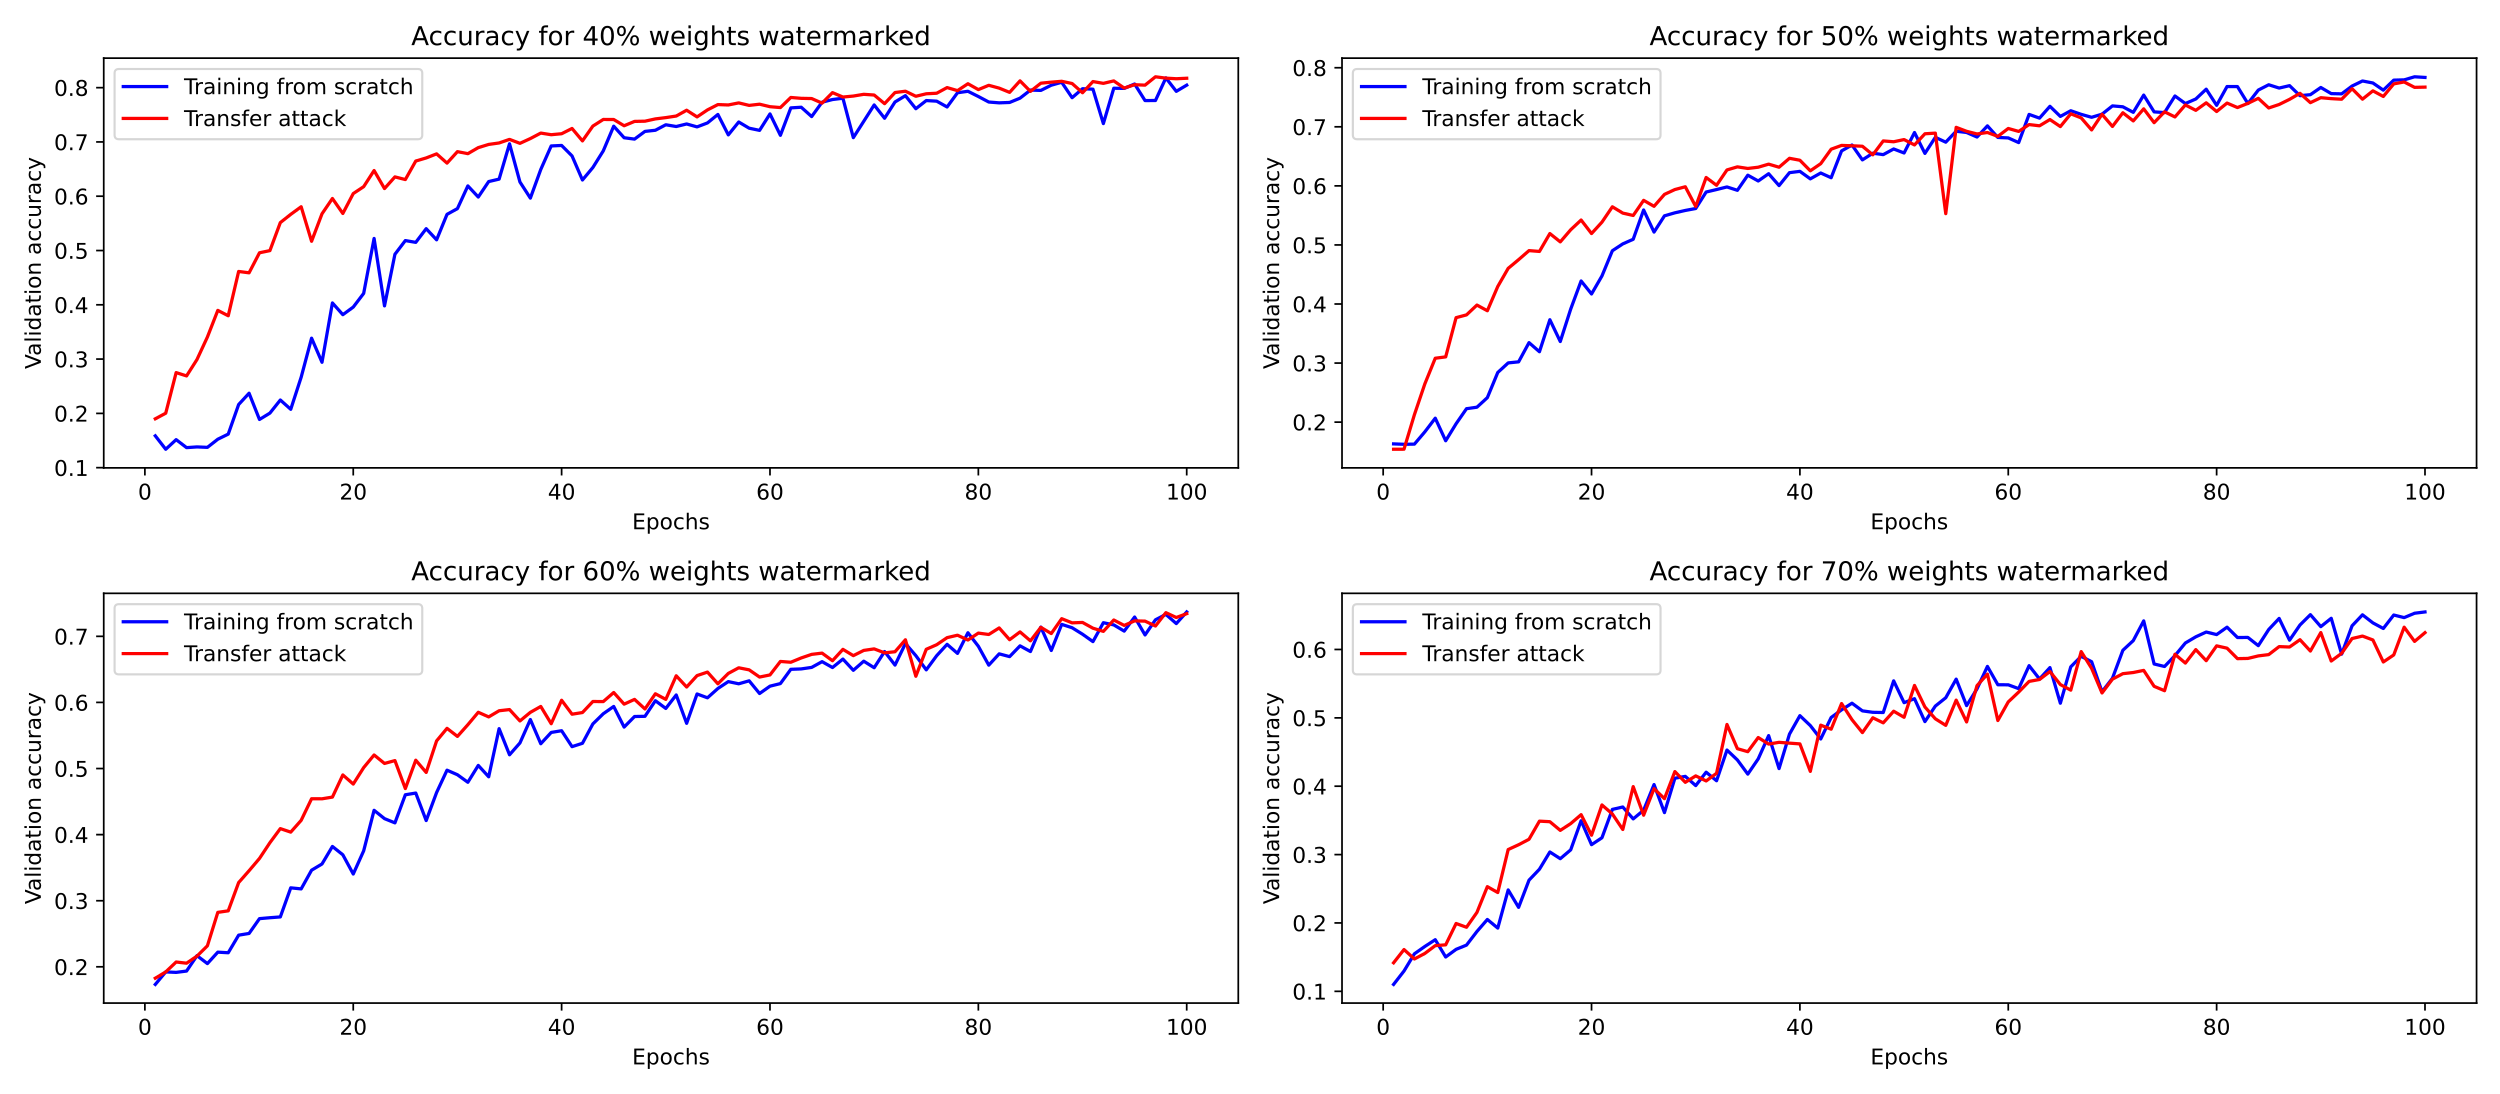<?xml version="1.0" encoding="utf-8" standalone="no"?>
<!DOCTYPE svg PUBLIC "-//W3C//DTD SVG 1.1//EN"
  "http://www.w3.org/Graphics/SVG/1.1/DTD/svg11.dtd">
<!-- Created with matplotlib (https://matplotlib.org/) -->
<svg height="504pt" version="1.1" viewBox="0 0 1152 504" width="1152pt" xmlns="http://www.w3.org/2000/svg" xmlns:xlink="http://www.w3.org/1999/xlink">
 <defs>
  <style type="text/css">
*{stroke-linecap:butt;stroke-linejoin:round;}
  </style>
 </defs>
 <g id="figure_1">
  <g id="patch_1">
   <path d="M 0 504 
L 1152 504 
L 1152 0 
L 0 0 
z
" style="fill:#ffffff;"/>
  </g>
  <g id="axes_1">
   <g id="patch_2">
    <path d="M 47.8 215.6 
L 570.6 215.6 
L 570.6 26.8 
L 47.8 26.8 
z
" style="fill:#ffffff;"/>
   </g>
   <g id="matplotlib.axis_1">
    <g id="xtick_1">
     <g id="line2d_1">
      <defs>
       <path d="M 0 0 
L 0 3.5 
" id="m78ab7f4616" style="stroke:#000000;stroke-width:0.8;"/>
      </defs>
      <g>
       <use style="stroke:#000000;stroke-width:0.8;" x="66.763" xlink:href="#m78ab7f4616" y="215.6"/>
      </g>
     </g>
     <g id="text_1">
      <!-- 0 -->
      <defs>
       <path d="M 31.781 66.406 
Q 24.172 66.406 20.328 58.906 
Q 16.5 51.422 16.5 36.375 
Q 16.5 21.391 20.328 13.891 
Q 24.172 6.391 31.781 6.391 
Q 39.453 6.391 43.281 13.891 
Q 47.125 21.391 47.125 36.375 
Q 47.125 51.422 43.281 58.906 
Q 39.453 66.406 31.781 66.406 
z
M 31.781 74.219 
Q 44.047 74.219 50.516 64.516 
Q 56.984 54.828 56.984 36.375 
Q 56.984 17.969 50.516 8.266 
Q 44.047 -1.422 31.781 -1.422 
Q 19.531 -1.422 13.062 8.266 
Q 6.594 17.969 6.594 36.375 
Q 6.594 54.828 13.062 64.516 
Q 19.531 74.219 31.781 74.219 
z
" id="DejaVuSans-48"/>
      </defs>
      <g transform="translate(63.582 230.198)scale(0.1 -0.1)">
       <use xlink:href="#DejaVuSans-48"/>
      </g>
     </g>
    </g>
    <g id="xtick_2">
     <g id="line2d_2">
      <g>
       <use style="stroke:#000000;stroke-width:0.8;" x="162.778" xlink:href="#m78ab7f4616" y="215.6"/>
      </g>
     </g>
     <g id="text_2">
      <!-- 20 -->
      <defs>
       <path d="M 19.188 8.297 
L 53.609 8.297 
L 53.609 0 
L 7.328 0 
L 7.328 8.297 
Q 12.938 14.109 22.625 23.891 
Q 32.328 33.688 34.812 36.531 
Q 39.547 41.844 41.422 45.531 
Q 43.312 49.219 43.312 52.781 
Q 43.312 58.594 39.234 62.25 
Q 35.156 65.922 28.609 65.922 
Q 23.969 65.922 18.812 64.312 
Q 13.672 62.703 7.812 59.422 
L 7.812 69.391 
Q 13.766 71.781 18.938 73 
Q 24.125 74.219 28.422 74.219 
Q 39.75 74.219 46.484 68.547 
Q 53.219 62.891 53.219 53.422 
Q 53.219 48.922 51.531 44.891 
Q 49.859 40.875 45.406 35.406 
Q 44.188 33.984 37.641 27.219 
Q 31.109 20.453 19.188 8.297 
z
" id="DejaVuSans-50"/>
      </defs>
      <g transform="translate(156.415 230.198)scale(0.1 -0.1)">
       <use xlink:href="#DejaVuSans-50"/>
       <use x="63.623" xlink:href="#DejaVuSans-48"/>
      </g>
     </g>
    </g>
    <g id="xtick_3">
     <g id="line2d_3">
      <g>
       <use style="stroke:#000000;stroke-width:0.8;" x="258.792" xlink:href="#m78ab7f4616" y="215.6"/>
      </g>
     </g>
     <g id="text_3">
      <!-- 40 -->
      <defs>
       <path d="M 37.797 64.312 
L 12.891 25.391 
L 37.797 25.391 
z
M 35.203 72.906 
L 47.609 72.906 
L 47.609 25.391 
L 58.016 25.391 
L 58.016 17.188 
L 47.609 17.188 
L 47.609 0 
L 37.797 0 
L 37.797 17.188 
L 4.891 17.188 
L 4.891 26.703 
z
" id="DejaVuSans-52"/>
      </defs>
      <g transform="translate(252.43 230.198)scale(0.1 -0.1)">
       <use xlink:href="#DejaVuSans-52"/>
       <use x="63.623" xlink:href="#DejaVuSans-48"/>
      </g>
     </g>
    </g>
    <g id="xtick_4">
     <g id="line2d_4">
      <g>
       <use style="stroke:#000000;stroke-width:0.8;" x="354.807" xlink:href="#m78ab7f4616" y="215.6"/>
      </g>
     </g>
     <g id="text_4">
      <!-- 60 -->
      <defs>
       <path d="M 33.016 40.375 
Q 26.375 40.375 22.484 35.828 
Q 18.609 31.297 18.609 23.391 
Q 18.609 15.531 22.484 10.953 
Q 26.375 6.391 33.016 6.391 
Q 39.656 6.391 43.531 10.953 
Q 47.406 15.531 47.406 23.391 
Q 47.406 31.297 43.531 35.828 
Q 39.656 40.375 33.016 40.375 
z
M 52.594 71.297 
L 52.594 62.312 
Q 48.875 64.062 45.094 64.984 
Q 41.312 65.922 37.594 65.922 
Q 27.828 65.922 22.672 59.328 
Q 17.531 52.734 16.797 39.406 
Q 19.672 43.656 24.016 45.922 
Q 28.375 48.188 33.594 48.188 
Q 44.578 48.188 50.953 41.516 
Q 57.328 34.859 57.328 23.391 
Q 57.328 12.156 50.688 5.359 
Q 44.047 -1.422 33.016 -1.422 
Q 20.359 -1.422 13.672 8.266 
Q 6.984 17.969 6.984 36.375 
Q 6.984 53.656 15.188 63.938 
Q 23.391 74.219 37.203 74.219 
Q 40.922 74.219 44.703 73.484 
Q 48.484 72.75 52.594 71.297 
z
" id="DejaVuSans-54"/>
      </defs>
      <g transform="translate(348.444 230.198)scale(0.1 -0.1)">
       <use xlink:href="#DejaVuSans-54"/>
       <use x="63.623" xlink:href="#DejaVuSans-48"/>
      </g>
     </g>
    </g>
    <g id="xtick_5">
     <g id="line2d_5">
      <g>
       <use style="stroke:#000000;stroke-width:0.8;" x="450.822" xlink:href="#m78ab7f4616" y="215.6"/>
      </g>
     </g>
     <g id="text_5">
      <!-- 80 -->
      <defs>
       <path d="M 31.781 34.625 
Q 24.75 34.625 20.719 30.859 
Q 16.703 27.094 16.703 20.516 
Q 16.703 13.922 20.719 10.156 
Q 24.75 6.391 31.781 6.391 
Q 38.812 6.391 42.859 10.172 
Q 46.922 13.969 46.922 20.516 
Q 46.922 27.094 42.891 30.859 
Q 38.875 34.625 31.781 34.625 
z
M 21.922 38.812 
Q 15.578 40.375 12.031 44.719 
Q 8.5 49.078 8.5 55.328 
Q 8.5 64.062 14.719 69.141 
Q 20.953 74.219 31.781 74.219 
Q 42.672 74.219 48.875 69.141 
Q 55.078 64.062 55.078 55.328 
Q 55.078 49.078 51.531 44.719 
Q 48 40.375 41.703 38.812 
Q 48.828 37.156 52.797 32.312 
Q 56.781 27.484 56.781 20.516 
Q 56.781 9.906 50.312 4.234 
Q 43.844 -1.422 31.781 -1.422 
Q 19.734 -1.422 13.25 4.234 
Q 6.781 9.906 6.781 20.516 
Q 6.781 27.484 10.781 32.312 
Q 14.797 37.156 21.922 38.812 
z
M 18.312 54.391 
Q 18.312 48.734 21.844 45.562 
Q 25.391 42.391 31.781 42.391 
Q 38.141 42.391 41.719 45.562 
Q 45.312 48.734 45.312 54.391 
Q 45.312 60.062 41.719 63.234 
Q 38.141 66.406 31.781 66.406 
Q 25.391 66.406 21.844 63.234 
Q 18.312 60.062 18.312 54.391 
z
" id="DejaVuSans-56"/>
      </defs>
      <g transform="translate(444.459 230.198)scale(0.1 -0.1)">
       <use xlink:href="#DejaVuSans-56"/>
       <use x="63.623" xlink:href="#DejaVuSans-48"/>
      </g>
     </g>
    </g>
    <g id="xtick_6">
     <g id="line2d_6">
      <g>
       <use style="stroke:#000000;stroke-width:0.8;" x="546.836" xlink:href="#m78ab7f4616" y="215.6"/>
      </g>
     </g>
     <g id="text_6">
      <!-- 100 -->
      <defs>
       <path d="M 12.406 8.297 
L 28.516 8.297 
L 28.516 63.922 
L 10.984 60.406 
L 10.984 69.391 
L 28.422 72.906 
L 38.281 72.906 
L 38.281 8.297 
L 54.391 8.297 
L 54.391 0 
L 12.406 0 
z
" id="DejaVuSans-49"/>
      </defs>
      <g transform="translate(537.293 230.198)scale(0.1 -0.1)">
       <use xlink:href="#DejaVuSans-49"/>
       <use x="63.623" xlink:href="#DejaVuSans-48"/>
       <use x="127.246" xlink:href="#DejaVuSans-48"/>
      </g>
     </g>
    </g>
    <g id="text_7">
     <!-- Epochs -->
     <defs>
      <path d="M 9.812 72.906 
L 55.906 72.906 
L 55.906 64.594 
L 19.672 64.594 
L 19.672 43.016 
L 54.391 43.016 
L 54.391 34.719 
L 19.672 34.719 
L 19.672 8.297 
L 56.781 8.297 
L 56.781 0 
L 9.812 0 
z
" id="DejaVuSans-69"/>
      <path d="M 18.109 8.203 
L 18.109 -20.797 
L 9.078 -20.797 
L 9.078 54.688 
L 18.109 54.688 
L 18.109 46.391 
Q 20.953 51.266 25.266 53.625 
Q 29.594 56 35.594 56 
Q 45.562 56 51.781 48.094 
Q 58.016 40.188 58.016 27.297 
Q 58.016 14.406 51.781 6.484 
Q 45.562 -1.422 35.594 -1.422 
Q 29.594 -1.422 25.266 0.953 
Q 20.953 3.328 18.109 8.203 
z
M 48.688 27.297 
Q 48.688 37.203 44.609 42.844 
Q 40.531 48.484 33.406 48.484 
Q 26.266 48.484 22.188 42.844 
Q 18.109 37.203 18.109 27.297 
Q 18.109 17.391 22.188 11.75 
Q 26.266 6.109 33.406 6.109 
Q 40.531 6.109 44.609 11.75 
Q 48.688 17.391 48.688 27.297 
z
" id="DejaVuSans-112"/>
      <path d="M 30.609 48.391 
Q 23.391 48.391 19.188 42.75 
Q 14.984 37.109 14.984 27.297 
Q 14.984 17.484 19.156 11.844 
Q 23.344 6.203 30.609 6.203 
Q 37.797 6.203 41.984 11.859 
Q 46.188 17.531 46.188 27.297 
Q 46.188 37.016 41.984 42.703 
Q 37.797 48.391 30.609 48.391 
z
M 30.609 56 
Q 42.328 56 49.016 48.375 
Q 55.719 40.766 55.719 27.297 
Q 55.719 13.875 49.016 6.219 
Q 42.328 -1.422 30.609 -1.422 
Q 18.844 -1.422 12.172 6.219 
Q 5.516 13.875 5.516 27.297 
Q 5.516 40.766 12.172 48.375 
Q 18.844 56 30.609 56 
z
" id="DejaVuSans-111"/>
      <path d="M 48.781 52.594 
L 48.781 44.188 
Q 44.969 46.297 41.141 47.344 
Q 37.312 48.391 33.406 48.391 
Q 24.656 48.391 19.812 42.844 
Q 14.984 37.312 14.984 27.297 
Q 14.984 17.281 19.812 11.734 
Q 24.656 6.203 33.406 6.203 
Q 37.312 6.203 41.141 7.25 
Q 44.969 8.297 48.781 10.406 
L 48.781 2.094 
Q 45.016 0.344 40.984 -0.531 
Q 36.969 -1.422 32.422 -1.422 
Q 20.062 -1.422 12.781 6.344 
Q 5.516 14.109 5.516 27.297 
Q 5.516 40.672 12.859 48.328 
Q 20.219 56 33.016 56 
Q 37.156 56 41.109 55.141 
Q 45.062 54.297 48.781 52.594 
z
" id="DejaVuSans-99"/>
      <path d="M 54.891 33.016 
L 54.891 0 
L 45.906 0 
L 45.906 32.719 
Q 45.906 40.484 42.875 44.328 
Q 39.844 48.188 33.797 48.188 
Q 26.516 48.188 22.312 43.547 
Q 18.109 38.922 18.109 30.906 
L 18.109 0 
L 9.078 0 
L 9.078 75.984 
L 18.109 75.984 
L 18.109 46.188 
Q 21.344 51.125 25.703 53.562 
Q 30.078 56 35.797 56 
Q 45.219 56 50.047 50.172 
Q 54.891 44.344 54.891 33.016 
z
" id="DejaVuSans-104"/>
      <path d="M 44.281 53.078 
L 44.281 44.578 
Q 40.484 46.531 36.375 47.5 
Q 32.281 48.484 27.875 48.484 
Q 21.188 48.484 17.844 46.438 
Q 14.5 44.391 14.5 40.281 
Q 14.5 37.156 16.891 35.375 
Q 19.281 33.594 26.516 31.984 
L 29.594 31.297 
Q 39.156 29.25 43.188 25.516 
Q 47.219 21.781 47.219 15.094 
Q 47.219 7.469 41.188 3.016 
Q 35.156 -1.422 24.609 -1.422 
Q 20.219 -1.422 15.453 -0.562 
Q 10.688 0.297 5.422 2 
L 5.422 11.281 
Q 10.406 8.688 15.234 7.391 
Q 20.062 6.109 24.812 6.109 
Q 31.156 6.109 34.562 8.281 
Q 37.984 10.453 37.984 14.406 
Q 37.984 18.062 35.516 20.016 
Q 33.062 21.969 24.703 23.781 
L 21.578 24.516 
Q 13.234 26.266 9.516 29.906 
Q 5.812 33.547 5.812 39.891 
Q 5.812 47.609 11.281 51.797 
Q 16.75 56 26.812 56 
Q 31.781 56 36.172 55.266 
Q 40.578 54.547 44.281 53.078 
z
" id="DejaVuSans-115"/>
     </defs>
     <g transform="translate(291.284 243.877)scale(0.1 -0.1)">
      <use xlink:href="#DejaVuSans-69"/>
      <use x="63.184" xlink:href="#DejaVuSans-112"/>
      <use x="126.66" xlink:href="#DejaVuSans-111"/>
      <use x="187.842" xlink:href="#DejaVuSans-99"/>
      <use x="242.822" xlink:href="#DejaVuSans-104"/>
      <use x="306.201" xlink:href="#DejaVuSans-115"/>
     </g>
    </g>
   </g>
   <g id="matplotlib.axis_2">
    <g id="ytick_1">
     <g id="line2d_7">
      <defs>
       <path d="M 0 0 
L -3.5 0 
" id="mc9cc8e927d" style="stroke:#000000;stroke-width:0.8;"/>
      </defs>
      <g>
       <use style="stroke:#000000;stroke-width:0.8;" x="47.8" xlink:href="#mc9cc8e927d" y="215.499"/>
      </g>
     </g>
     <g id="text_8">
      <!-- 0.1 -->
      <defs>
       <path d="M 10.688 12.406 
L 21 12.406 
L 21 0 
L 10.688 0 
z
" id="DejaVuSans-46"/>
      </defs>
      <g transform="translate(24.897 219.298)scale(0.1 -0.1)">
       <use xlink:href="#DejaVuSans-48"/>
       <use x="63.623" xlink:href="#DejaVuSans-46"/>
       <use x="95.41" xlink:href="#DejaVuSans-49"/>
      </g>
     </g>
    </g>
    <g id="ytick_2">
     <g id="line2d_8">
      <g>
       <use style="stroke:#000000;stroke-width:0.8;" x="47.8" xlink:href="#mc9cc8e927d" y="190.482"/>
      </g>
     </g>
     <g id="text_9">
      <!-- 0.2 -->
      <g transform="translate(24.897 194.282)scale(0.1 -0.1)">
       <use xlink:href="#DejaVuSans-48"/>
       <use x="63.623" xlink:href="#DejaVuSans-46"/>
       <use x="95.41" xlink:href="#DejaVuSans-50"/>
      </g>
     </g>
    </g>
    <g id="ytick_3">
     <g id="line2d_9">
      <g>
       <use style="stroke:#000000;stroke-width:0.8;" x="47.8" xlink:href="#mc9cc8e927d" y="165.466"/>
      </g>
     </g>
     <g id="text_10">
      <!-- 0.3 -->
      <defs>
       <path d="M 40.578 39.312 
Q 47.656 37.797 51.625 33 
Q 55.609 28.219 55.609 21.188 
Q 55.609 10.406 48.188 4.484 
Q 40.766 -1.422 27.094 -1.422 
Q 22.516 -1.422 17.656 -0.516 
Q 12.797 0.391 7.625 2.203 
L 7.625 11.719 
Q 11.719 9.328 16.594 8.109 
Q 21.484 6.891 26.812 6.891 
Q 36.078 6.891 40.938 10.547 
Q 45.797 14.203 45.797 21.188 
Q 45.797 27.641 41.281 31.266 
Q 36.766 34.906 28.719 34.906 
L 20.219 34.906 
L 20.219 43.016 
L 29.109 43.016 
Q 36.375 43.016 40.234 45.922 
Q 44.094 48.828 44.094 54.297 
Q 44.094 59.906 40.109 62.906 
Q 36.141 65.922 28.719 65.922 
Q 24.656 65.922 20.016 65.031 
Q 15.375 64.156 9.812 62.312 
L 9.812 71.094 
Q 15.438 72.656 20.344 73.438 
Q 25.25 74.219 29.594 74.219 
Q 40.828 74.219 47.359 69.109 
Q 53.906 64.016 53.906 55.328 
Q 53.906 49.266 50.438 45.094 
Q 46.969 40.922 40.578 39.312 
z
" id="DejaVuSans-51"/>
      </defs>
      <g transform="translate(24.897 169.265)scale(0.1 -0.1)">
       <use xlink:href="#DejaVuSans-48"/>
       <use x="63.623" xlink:href="#DejaVuSans-46"/>
       <use x="95.41" xlink:href="#DejaVuSans-51"/>
      </g>
     </g>
    </g>
    <g id="ytick_4">
     <g id="line2d_10">
      <g>
       <use style="stroke:#000000;stroke-width:0.8;" x="47.8" xlink:href="#mc9cc8e927d" y="140.45"/>
      </g>
     </g>
     <g id="text_11">
      <!-- 0.4 -->
      <g transform="translate(24.897 144.249)scale(0.1 -0.1)">
       <use xlink:href="#DejaVuSans-48"/>
       <use x="63.623" xlink:href="#DejaVuSans-46"/>
       <use x="95.41" xlink:href="#DejaVuSans-52"/>
      </g>
     </g>
    </g>
    <g id="ytick_5">
     <g id="line2d_11">
      <g>
       <use style="stroke:#000000;stroke-width:0.8;" x="47.8" xlink:href="#mc9cc8e927d" y="115.434"/>
      </g>
     </g>
     <g id="text_12">
      <!-- 0.5 -->
      <defs>
       <path d="M 10.797 72.906 
L 49.516 72.906 
L 49.516 64.594 
L 19.828 64.594 
L 19.828 46.734 
Q 21.969 47.469 24.109 47.828 
Q 26.266 48.188 28.422 48.188 
Q 40.625 48.188 47.75 41.5 
Q 54.891 34.812 54.891 23.391 
Q 54.891 11.625 47.562 5.094 
Q 40.234 -1.422 26.906 -1.422 
Q 22.312 -1.422 17.547 -0.641 
Q 12.797 0.141 7.719 1.703 
L 7.719 11.625 
Q 12.109 9.234 16.797 8.062 
Q 21.484 6.891 26.703 6.891 
Q 35.156 6.891 40.078 11.328 
Q 45.016 15.766 45.016 23.391 
Q 45.016 31 40.078 35.438 
Q 35.156 39.891 26.703 39.891 
Q 22.75 39.891 18.812 39.016 
Q 14.891 38.141 10.797 36.281 
z
" id="DejaVuSans-53"/>
      </defs>
      <g transform="translate(24.897 119.233)scale(0.1 -0.1)">
       <use xlink:href="#DejaVuSans-48"/>
       <use x="63.623" xlink:href="#DejaVuSans-46"/>
       <use x="95.41" xlink:href="#DejaVuSans-53"/>
      </g>
     </g>
    </g>
    <g id="ytick_6">
     <g id="line2d_12">
      <g>
       <use style="stroke:#000000;stroke-width:0.8;" x="47.8" xlink:href="#mc9cc8e927d" y="90.418"/>
      </g>
     </g>
     <g id="text_13">
      <!-- 0.6 -->
      <g transform="translate(24.897 94.217)scale(0.1 -0.1)">
       <use xlink:href="#DejaVuSans-48"/>
       <use x="63.623" xlink:href="#DejaVuSans-46"/>
       <use x="95.41" xlink:href="#DejaVuSans-54"/>
      </g>
     </g>
    </g>
    <g id="ytick_7">
     <g id="line2d_13">
      <g>
       <use style="stroke:#000000;stroke-width:0.8;" x="47.8" xlink:href="#mc9cc8e927d" y="65.401"/>
      </g>
     </g>
     <g id="text_14">
      <!-- 0.7 -->
      <defs>
       <path d="M 8.203 72.906 
L 55.078 72.906 
L 55.078 68.703 
L 28.609 0 
L 18.312 0 
L 43.219 64.594 
L 8.203 64.594 
z
" id="DejaVuSans-55"/>
      </defs>
      <g transform="translate(24.897 69.201)scale(0.1 -0.1)">
       <use xlink:href="#DejaVuSans-48"/>
       <use x="63.623" xlink:href="#DejaVuSans-46"/>
       <use x="95.41" xlink:href="#DejaVuSans-55"/>
      </g>
     </g>
    </g>
    <g id="ytick_8">
     <g id="line2d_14">
      <g>
       <use style="stroke:#000000;stroke-width:0.8;" x="47.8" xlink:href="#mc9cc8e927d" y="40.385"/>
      </g>
     </g>
     <g id="text_15">
      <!-- 0.8 -->
      <g transform="translate(24.897 44.184)scale(0.1 -0.1)">
       <use xlink:href="#DejaVuSans-48"/>
       <use x="63.623" xlink:href="#DejaVuSans-46"/>
       <use x="95.41" xlink:href="#DejaVuSans-56"/>
      </g>
     </g>
    </g>
    <g id="text_16">
     <!-- Validation accuracy -->
     <defs>
      <path d="M 28.609 0 
L 0.781 72.906 
L 11.078 72.906 
L 34.188 11.531 
L 57.328 72.906 
L 67.578 72.906 
L 39.797 0 
z
" id="DejaVuSans-86"/>
      <path d="M 34.281 27.484 
Q 23.391 27.484 19.188 25 
Q 14.984 22.516 14.984 16.5 
Q 14.984 11.719 18.141 8.906 
Q 21.297 6.109 26.703 6.109 
Q 34.188 6.109 38.703 11.406 
Q 43.219 16.703 43.219 25.484 
L 43.219 27.484 
z
M 52.203 31.203 
L 52.203 0 
L 43.219 0 
L 43.219 8.297 
Q 40.141 3.328 35.547 0.953 
Q 30.953 -1.422 24.312 -1.422 
Q 15.922 -1.422 10.953 3.297 
Q 6 8.016 6 15.922 
Q 6 25.141 12.172 29.828 
Q 18.359 34.516 30.609 34.516 
L 43.219 34.516 
L 43.219 35.406 
Q 43.219 41.609 39.141 45 
Q 35.062 48.391 27.688 48.391 
Q 23 48.391 18.547 47.266 
Q 14.109 46.141 10.016 43.891 
L 10.016 52.203 
Q 14.938 54.109 19.578 55.047 
Q 24.219 56 28.609 56 
Q 40.484 56 46.344 49.844 
Q 52.203 43.703 52.203 31.203 
z
" id="DejaVuSans-97"/>
      <path d="M 9.422 75.984 
L 18.406 75.984 
L 18.406 0 
L 9.422 0 
z
" id="DejaVuSans-108"/>
      <path d="M 9.422 54.688 
L 18.406 54.688 
L 18.406 0 
L 9.422 0 
z
M 9.422 75.984 
L 18.406 75.984 
L 18.406 64.594 
L 9.422 64.594 
z
" id="DejaVuSans-105"/>
      <path d="M 45.406 46.391 
L 45.406 75.984 
L 54.391 75.984 
L 54.391 0 
L 45.406 0 
L 45.406 8.203 
Q 42.578 3.328 38.25 0.953 
Q 33.938 -1.422 27.875 -1.422 
Q 17.969 -1.422 11.734 6.484 
Q 5.516 14.406 5.516 27.297 
Q 5.516 40.188 11.734 48.094 
Q 17.969 56 27.875 56 
Q 33.938 56 38.25 53.625 
Q 42.578 51.266 45.406 46.391 
z
M 14.797 27.297 
Q 14.797 17.391 18.875 11.75 
Q 22.953 6.109 30.078 6.109 
Q 37.203 6.109 41.297 11.75 
Q 45.406 17.391 45.406 27.297 
Q 45.406 37.203 41.297 42.844 
Q 37.203 48.484 30.078 48.484 
Q 22.953 48.484 18.875 42.844 
Q 14.797 37.203 14.797 27.297 
z
" id="DejaVuSans-100"/>
      <path d="M 18.312 70.219 
L 18.312 54.688 
L 36.812 54.688 
L 36.812 47.703 
L 18.312 47.703 
L 18.312 18.016 
Q 18.312 11.328 20.141 9.422 
Q 21.969 7.516 27.594 7.516 
L 36.812 7.516 
L 36.812 0 
L 27.594 0 
Q 17.188 0 13.234 3.875 
Q 9.281 7.766 9.281 18.016 
L 9.281 47.703 
L 2.688 47.703 
L 2.688 54.688 
L 9.281 54.688 
L 9.281 70.219 
z
" id="DejaVuSans-116"/>
      <path d="M 54.891 33.016 
L 54.891 0 
L 45.906 0 
L 45.906 32.719 
Q 45.906 40.484 42.875 44.328 
Q 39.844 48.188 33.797 48.188 
Q 26.516 48.188 22.312 43.547 
Q 18.109 38.922 18.109 30.906 
L 18.109 0 
L 9.078 0 
L 9.078 54.688 
L 18.109 54.688 
L 18.109 46.188 
Q 21.344 51.125 25.703 53.562 
Q 30.078 56 35.797 56 
Q 45.219 56 50.047 50.172 
Q 54.891 44.344 54.891 33.016 
z
" id="DejaVuSans-110"/>
      <path id="DejaVuSans-32"/>
      <path d="M 8.5 21.578 
L 8.5 54.688 
L 17.484 54.688 
L 17.484 21.922 
Q 17.484 14.156 20.5 10.266 
Q 23.531 6.391 29.594 6.391 
Q 36.859 6.391 41.078 11.031 
Q 45.312 15.672 45.312 23.688 
L 45.312 54.688 
L 54.297 54.688 
L 54.297 0 
L 45.312 0 
L 45.312 8.406 
Q 42.047 3.422 37.719 1 
Q 33.406 -1.422 27.688 -1.422 
Q 18.266 -1.422 13.375 4.438 
Q 8.5 10.297 8.5 21.578 
z
M 31.109 56 
z
" id="DejaVuSans-117"/>
      <path d="M 41.109 46.297 
Q 39.594 47.172 37.812 47.578 
Q 36.031 48 33.891 48 
Q 26.266 48 22.188 43.047 
Q 18.109 38.094 18.109 28.812 
L 18.109 0 
L 9.078 0 
L 9.078 54.688 
L 18.109 54.688 
L 18.109 46.188 
Q 20.953 51.172 25.484 53.578 
Q 30.031 56 36.531 56 
Q 37.453 56 38.578 55.875 
Q 39.703 55.766 41.062 55.516 
z
" id="DejaVuSans-114"/>
      <path d="M 32.172 -5.078 
Q 28.375 -14.844 24.75 -17.812 
Q 21.141 -20.797 15.094 -20.797 
L 7.906 -20.797 
L 7.906 -13.281 
L 13.188 -13.281 
Q 16.891 -13.281 18.938 -11.516 
Q 21 -9.766 23.484 -3.219 
L 25.094 0.875 
L 2.984 54.688 
L 12.5 54.688 
L 29.594 11.922 
L 46.688 54.688 
L 56.203 54.688 
z
" id="DejaVuSans-121"/>
     </defs>
     <g transform="translate(18.817 170.039)rotate(-90)scale(0.1 -0.1)">
      <use xlink:href="#DejaVuSans-86"/>
      <use x="60.658" xlink:href="#DejaVuSans-97"/>
      <use x="121.938" xlink:href="#DejaVuSans-108"/>
      <use x="149.721" xlink:href="#DejaVuSans-105"/>
      <use x="177.504" xlink:href="#DejaVuSans-100"/>
      <use x="240.98" xlink:href="#DejaVuSans-97"/>
      <use x="302.26" xlink:href="#DejaVuSans-116"/>
      <use x="341.469" xlink:href="#DejaVuSans-105"/>
      <use x="369.252" xlink:href="#DejaVuSans-111"/>
      <use x="430.434" xlink:href="#DejaVuSans-110"/>
      <use x="493.812" xlink:href="#DejaVuSans-32"/>
      <use x="525.6" xlink:href="#DejaVuSans-97"/>
      <use x="586.879" xlink:href="#DejaVuSans-99"/>
      <use x="641.859" xlink:href="#DejaVuSans-99"/>
      <use x="696.84" xlink:href="#DejaVuSans-117"/>
      <use x="760.219" xlink:href="#DejaVuSans-114"/>
      <use x="801.332" xlink:href="#DejaVuSans-97"/>
      <use x="862.611" xlink:href="#DejaVuSans-99"/>
      <use x="917.592" xlink:href="#DejaVuSans-121"/>
     </g>
    </g>
   </g>
   <g id="line2d_15">
    <path clip-path="url(#p92da9c4534)" d="M 71.564 200.839 
L 76.364 207.018 
L 81.165 202.59 
L 85.966 206.268 
L 90.767 205.942 
L 95.567 206.143 
L 100.368 202.39 
L 105.169 200.039 
L 109.97 186.405 
L 114.77 181.201 
L 119.571 193.284 
L 124.372 190.357 
L 129.172 184.328 
L 133.973 188.606 
L 138.774 173.822 
L 143.575 155.835 
L 148.375 166.942 
L 153.176 139.599 
L 157.977 145.003 
L 162.778 141.501 
L 167.578 135.197 
L 172.379 109.88 
L 177.18 140.95 
L 181.981 117.16 
L 186.781 110.856 
L 191.582 111.681 
L 196.383 105.377 
L 201.183 110.506 
L 205.984 98.773 
L 210.785 96.121 
L 215.586 85.664 
L 220.386 90.793 
L 225.187 83.663 
L 229.988 82.537 
L 234.789 66.252 
L 239.589 83.863 
L 244.39 91.293 
L 249.191 78.085 
L 253.992 67.252 
L 258.792 67.027 
L 263.593 71.855 
L 268.394 82.938 
L 273.194 77.184 
L 277.995 69.504 
L 282.796 58.147 
L 287.597 63.475 
L 292.397 64.1 
L 297.198 60.548 
L 301.999 60.023 
L 306.8 57.496 
L 311.6 58.297 
L 316.401 57.121 
L 321.202 58.472 
L 326.003 56.646 
L 330.803 52.743 
L 335.604 62.149 
L 340.405 56.22 
L 345.206 59.072 
L 350.006 60.073 
L 354.807 52.493 
L 359.608 62.349 
L 364.408 49.716 
L 369.209 49.416 
L 374.01 53.719 
L 378.811 47.089 
L 383.611 45.864 
L 388.412 45.263 
L 393.213 63.425 
L 398.014 55.895 
L 402.814 48.365 
L 407.615 54.494 
L 412.416 46.989 
L 417.217 44.087 
L 422.017 50.091 
L 426.818 46.339 
L 431.619 46.614 
L 436.419 49.291 
L 441.22 42.737 
L 446.021 42.061 
L 450.822 44.463 
L 455.622 47.014 
L 460.423 47.39 
L 465.224 47.214 
L 470.025 45.238 
L 474.825 41.511 
L 479.626 41.661 
L 484.427 39.259 
L 489.228 37.908 
L 494.028 45.013 
L 498.829 40.885 
L 503.63 41.086 
L 508.43 56.946 
L 513.231 40.66 
L 518.032 40.735 
L 522.833 38.709 
L 527.633 46.339 
L 532.434 46.314 
L 537.235 35.907 
L 542.036 42.086 
L 546.836 39.234 
" style="fill:none;stroke:#0000ff;stroke-linecap:square;stroke-width:1.5;"/>
   </g>
   <g id="line2d_16">
    <path clip-path="url(#p92da9c4534)" d="M 71.564 192.984 
L 76.364 190.407 
L 81.165 171.695 
L 85.966 173.221 
L 90.767 165.666 
L 95.567 155.31 
L 100.368 143.027 
L 105.169 145.503 
L 109.97 125.09 
L 114.77 125.715 
L 119.571 116.484 
L 124.372 115.484 
L 129.172 102.575 
L 133.973 98.773 
L 138.774 95.271 
L 143.575 111.181 
L 148.375 98.523 
L 153.176 91.468 
L 157.977 98.373 
L 162.778 89.192 
L 167.578 86.015 
L 172.379 78.585 
L 177.18 86.89 
L 181.981 81.512 
L 186.781 82.738 
L 191.582 74.207 
L 196.383 72.781 
L 201.183 70.905 
L 205.984 75.158 
L 210.785 69.879 
L 215.586 70.805 
L 220.386 68.028 
L 225.187 66.552 
L 229.988 65.877 
L 234.789 64.226 
L 239.589 66.052 
L 244.39 63.85 
L 249.191 61.324 
L 253.992 62.074 
L 258.792 61.624 
L 263.593 59.197 
L 268.394 64.926 
L 273.194 58.097 
L 277.995 55.045 
L 282.796 55.07 
L 287.597 57.946 
L 292.397 55.945 
L 297.198 55.845 
L 301.999 54.794 
L 306.8 54.194 
L 311.6 53.469 
L 316.401 50.792 
L 321.202 53.869 
L 326.003 50.642 
L 330.803 48.19 
L 335.604 48.365 
L 340.405 47.415 
L 345.206 48.565 
L 350.006 48.015 
L 354.807 49.166 
L 359.608 49.566 
L 364.408 44.913 
L 369.209 45.313 
L 374.01 45.413 
L 378.811 47.515 
L 383.611 42.687 
L 388.412 44.713 
L 393.213 44.263 
L 398.014 43.462 
L 402.814 43.787 
L 407.615 47.765 
L 412.416 42.637 
L 417.217 42.036 
L 422.017 44.363 
L 426.818 43.212 
L 431.619 42.962 
L 436.419 40.36 
L 441.22 41.761 
L 446.021 38.584 
L 450.822 41.286 
L 455.622 39.309 
L 460.423 40.61 
L 465.224 42.561 
L 470.025 37.258 
L 474.825 42.111 
L 479.626 38.334 
L 484.427 37.858 
L 489.228 37.458 
L 494.028 38.484 
L 498.829 42.737 
L 503.63 37.583 
L 508.43 38.409 
L 513.231 37.283 
L 518.032 40.585 
L 522.833 39.034 
L 527.633 39.234 
L 532.434 35.382 
L 537.235 36.007 
L 542.036 36.282 
L 546.836 36.057 
" style="fill:none;stroke:#ff0000;stroke-linecap:square;stroke-width:1.5;"/>
   </g>
   <g id="patch_3">
    <path d="M 47.8 215.6 
L 47.8 26.8 
" style="fill:none;stroke:#000000;stroke-linecap:square;stroke-linejoin:miter;stroke-width:0.8;"/>
   </g>
   <g id="patch_4">
    <path d="M 570.6 215.6 
L 570.6 26.8 
" style="fill:none;stroke:#000000;stroke-linecap:square;stroke-linejoin:miter;stroke-width:0.8;"/>
   </g>
   <g id="patch_5">
    <path d="M 47.8 215.6 
L 570.6 215.6 
" style="fill:none;stroke:#000000;stroke-linecap:square;stroke-linejoin:miter;stroke-width:0.8;"/>
   </g>
   <g id="patch_6">
    <path d="M 47.8 26.8 
L 570.6 26.8 
" style="fill:none;stroke:#000000;stroke-linecap:square;stroke-linejoin:miter;stroke-width:0.8;"/>
   </g>
   <g id="text_17">
    <!-- Accuracy for 40% weights watermarked -->
    <defs>
     <path d="M 34.188 63.188 
L 20.797 26.906 
L 47.609 26.906 
z
M 28.609 72.906 
L 39.797 72.906 
L 67.578 0 
L 57.328 0 
L 50.688 18.703 
L 17.828 18.703 
L 11.188 0 
L 0.781 0 
z
" id="DejaVuSans-65"/>
     <path d="M 37.109 75.984 
L 37.109 68.5 
L 28.516 68.5 
Q 23.688 68.5 21.797 66.547 
Q 19.922 64.594 19.922 59.516 
L 19.922 54.688 
L 34.719 54.688 
L 34.719 47.703 
L 19.922 47.703 
L 19.922 0 
L 10.891 0 
L 10.891 47.703 
L 2.297 47.703 
L 2.297 54.688 
L 10.891 54.688 
L 10.891 58.5 
Q 10.891 67.625 15.141 71.797 
Q 19.391 75.984 28.609 75.984 
z
" id="DejaVuSans-102"/>
     <path d="M 72.703 32.078 
Q 68.453 32.078 66.031 28.469 
Q 63.625 24.859 63.625 18.406 
Q 63.625 12.062 66.031 8.422 
Q 68.453 4.781 72.703 4.781 
Q 76.859 4.781 79.266 8.422 
Q 81.688 12.062 81.688 18.406 
Q 81.688 24.812 79.266 28.438 
Q 76.859 32.078 72.703 32.078 
z
M 72.703 38.281 
Q 80.422 38.281 84.953 32.906 
Q 89.5 27.547 89.5 18.406 
Q 89.5 9.281 84.938 3.922 
Q 80.375 -1.422 72.703 -1.422 
Q 64.891 -1.422 60.344 3.922 
Q 55.812 9.281 55.812 18.406 
Q 55.812 27.594 60.375 32.938 
Q 64.938 38.281 72.703 38.281 
z
M 22.312 68.016 
Q 18.109 68.016 15.688 64.375 
Q 13.281 60.75 13.281 54.391 
Q 13.281 47.953 15.672 44.328 
Q 18.062 40.719 22.312 40.719 
Q 26.562 40.719 28.969 44.328 
Q 31.391 47.953 31.391 54.391 
Q 31.391 60.688 28.953 64.344 
Q 26.516 68.016 22.312 68.016 
z
M 66.406 74.219 
L 74.219 74.219 
L 28.609 -1.422 
L 20.797 -1.422 
z
M 22.312 74.219 
Q 30.031 74.219 34.609 68.875 
Q 39.203 63.531 39.203 54.391 
Q 39.203 45.172 34.641 39.844 
Q 30.078 34.516 22.312 34.516 
Q 14.547 34.516 10.031 39.859 
Q 5.516 45.219 5.516 54.391 
Q 5.516 63.484 10.047 68.844 
Q 14.594 74.219 22.312 74.219 
z
" id="DejaVuSans-37"/>
     <path d="M 4.203 54.688 
L 13.188 54.688 
L 24.422 12.016 
L 35.594 54.688 
L 46.188 54.688 
L 57.422 12.016 
L 68.609 54.688 
L 77.594 54.688 
L 63.281 0 
L 52.688 0 
L 40.922 44.828 
L 29.109 0 
L 18.5 0 
z
" id="DejaVuSans-119"/>
     <path d="M 56.203 29.594 
L 56.203 25.203 
L 14.891 25.203 
Q 15.484 15.922 20.484 11.062 
Q 25.484 6.203 34.422 6.203 
Q 39.594 6.203 44.453 7.469 
Q 49.312 8.734 54.109 11.281 
L 54.109 2.781 
Q 49.266 0.734 44.188 -0.344 
Q 39.109 -1.422 33.891 -1.422 
Q 20.797 -1.422 13.156 6.188 
Q 5.516 13.812 5.516 26.812 
Q 5.516 40.234 12.766 48.109 
Q 20.016 56 32.328 56 
Q 43.359 56 49.781 48.891 
Q 56.203 41.797 56.203 29.594 
z
M 47.219 32.234 
Q 47.125 39.594 43.094 43.984 
Q 39.062 48.391 32.422 48.391 
Q 24.906 48.391 20.391 44.141 
Q 15.875 39.891 15.188 32.172 
z
" id="DejaVuSans-101"/>
     <path d="M 45.406 27.984 
Q 45.406 37.75 41.375 43.109 
Q 37.359 48.484 30.078 48.484 
Q 22.859 48.484 18.828 43.109 
Q 14.797 37.75 14.797 27.984 
Q 14.797 18.266 18.828 12.891 
Q 22.859 7.516 30.078 7.516 
Q 37.359 7.516 41.375 12.891 
Q 45.406 18.266 45.406 27.984 
z
M 54.391 6.781 
Q 54.391 -7.172 48.188 -13.984 
Q 42 -20.797 29.203 -20.797 
Q 24.469 -20.797 20.266 -20.094 
Q 16.062 -19.391 12.109 -17.922 
L 12.109 -9.188 
Q 16.062 -11.328 19.922 -12.344 
Q 23.781 -13.375 27.781 -13.375 
Q 36.625 -13.375 41.016 -8.766 
Q 45.406 -4.156 45.406 5.172 
L 45.406 9.625 
Q 42.625 4.781 38.281 2.391 
Q 33.938 0 27.875 0 
Q 17.828 0 11.672 7.656 
Q 5.516 15.328 5.516 27.984 
Q 5.516 40.672 11.672 48.328 
Q 17.828 56 27.875 56 
Q 33.938 56 38.281 53.609 
Q 42.625 51.219 45.406 46.391 
L 45.406 54.688 
L 54.391 54.688 
z
" id="DejaVuSans-103"/>
     <path d="M 52 44.188 
Q 55.375 50.25 60.062 53.125 
Q 64.75 56 71.094 56 
Q 79.641 56 84.281 50.016 
Q 88.922 44.047 88.922 33.016 
L 88.922 0 
L 79.891 0 
L 79.891 32.719 
Q 79.891 40.578 77.094 44.375 
Q 74.312 48.188 68.609 48.188 
Q 61.625 48.188 57.562 43.547 
Q 53.516 38.922 53.516 30.906 
L 53.516 0 
L 44.484 0 
L 44.484 32.719 
Q 44.484 40.625 41.703 44.406 
Q 38.922 48.188 33.109 48.188 
Q 26.219 48.188 22.156 43.531 
Q 18.109 38.875 18.109 30.906 
L 18.109 0 
L 9.078 0 
L 9.078 54.688 
L 18.109 54.688 
L 18.109 46.188 
Q 21.188 51.219 25.484 53.609 
Q 29.781 56 35.688 56 
Q 41.656 56 45.828 52.969 
Q 50 49.953 52 44.188 
z
" id="DejaVuSans-109"/>
     <path d="M 9.078 75.984 
L 18.109 75.984 
L 18.109 31.109 
L 44.922 54.688 
L 56.391 54.688 
L 27.391 29.109 
L 57.625 0 
L 45.906 0 
L 18.109 26.703 
L 18.109 0 
L 9.078 0 
z
" id="DejaVuSans-107"/>
    </defs>
    <g transform="translate(189.503 20.8)scale(0.12 -0.12)">
     <use xlink:href="#DejaVuSans-65"/>
     <use x="66.658" xlink:href="#DejaVuSans-99"/>
     <use x="121.639" xlink:href="#DejaVuSans-99"/>
     <use x="176.619" xlink:href="#DejaVuSans-117"/>
     <use x="239.998" xlink:href="#DejaVuSans-114"/>
     <use x="281.111" xlink:href="#DejaVuSans-97"/>
     <use x="342.391" xlink:href="#DejaVuSans-99"/>
     <use x="397.371" xlink:href="#DejaVuSans-121"/>
     <use x="456.551" xlink:href="#DejaVuSans-32"/>
     <use x="488.338" xlink:href="#DejaVuSans-102"/>
     <use x="523.543" xlink:href="#DejaVuSans-111"/>
     <use x="584.725" xlink:href="#DejaVuSans-114"/>
     <use x="625.838" xlink:href="#DejaVuSans-32"/>
     <use x="657.625" xlink:href="#DejaVuSans-52"/>
     <use x="721.248" xlink:href="#DejaVuSans-48"/>
     <use x="784.871" xlink:href="#DejaVuSans-37"/>
     <use x="879.891" xlink:href="#DejaVuSans-32"/>
     <use x="911.678" xlink:href="#DejaVuSans-119"/>
     <use x="993.465" xlink:href="#DejaVuSans-101"/>
     <use x="1054.988" xlink:href="#DejaVuSans-105"/>
     <use x="1082.771" xlink:href="#DejaVuSans-103"/>
     <use x="1146.248" xlink:href="#DejaVuSans-104"/>
     <use x="1209.627" xlink:href="#DejaVuSans-116"/>
     <use x="1248.836" xlink:href="#DejaVuSans-115"/>
     <use x="1300.936" xlink:href="#DejaVuSans-32"/>
     <use x="1332.723" xlink:href="#DejaVuSans-119"/>
     <use x="1414.51" xlink:href="#DejaVuSans-97"/>
     <use x="1475.789" xlink:href="#DejaVuSans-116"/>
     <use x="1514.998" xlink:href="#DejaVuSans-101"/>
     <use x="1576.521" xlink:href="#DejaVuSans-114"/>
     <use x="1615.885" xlink:href="#DejaVuSans-109"/>
     <use x="1713.297" xlink:href="#DejaVuSans-97"/>
     <use x="1774.576" xlink:href="#DejaVuSans-114"/>
     <use x="1815.689" xlink:href="#DejaVuSans-107"/>
     <use x="1869.975" xlink:href="#DejaVuSans-101"/>
     <use x="1931.498" xlink:href="#DejaVuSans-100"/>
    </g>
   </g>
   <g id="legend_1">
    <g id="patch_7">
     <path d="M 54.8 64.156 
L 192.577 64.156 
Q 194.577 64.156 194.577 62.156 
L 194.577 33.8 
Q 194.577 31.8 192.577 31.8 
L 54.8 31.8 
Q 52.8 31.8 52.8 33.8 
L 52.8 62.156 
Q 52.8 64.156 54.8 64.156 
z
" style="fill:#ffffff;opacity:0.8;stroke:#cccccc;stroke-linejoin:miter;"/>
    </g>
    <g id="line2d_17">
     <path d="M 56.8 39.898 
L 76.8 39.898 
" style="fill:none;stroke:#0000ff;stroke-linecap:square;stroke-width:1.5;"/>
    </g>
    <g id="line2d_18"/>
    <g id="text_18">
     <!-- Training from scratch -->
     <defs>
      <path d="M -0.297 72.906 
L 61.375 72.906 
L 61.375 64.594 
L 35.5 64.594 
L 35.5 0 
L 25.594 0 
L 25.594 64.594 
L -0.297 64.594 
z
" id="DejaVuSans-84"/>
     </defs>
     <g transform="translate(84.8 43.398)scale(0.1 -0.1)">
      <use xlink:href="#DejaVuSans-84"/>
      <use x="46.334" xlink:href="#DejaVuSans-114"/>
      <use x="87.447" xlink:href="#DejaVuSans-97"/>
      <use x="148.727" xlink:href="#DejaVuSans-105"/>
      <use x="176.51" xlink:href="#DejaVuSans-110"/>
      <use x="239.889" xlink:href="#DejaVuSans-105"/>
      <use x="267.672" xlink:href="#DejaVuSans-110"/>
      <use x="331.051" xlink:href="#DejaVuSans-103"/>
      <use x="394.527" xlink:href="#DejaVuSans-32"/>
      <use x="426.314" xlink:href="#DejaVuSans-102"/>
      <use x="461.52" xlink:href="#DejaVuSans-114"/>
      <use x="500.383" xlink:href="#DejaVuSans-111"/>
      <use x="561.564" xlink:href="#DejaVuSans-109"/>
      <use x="658.977" xlink:href="#DejaVuSans-32"/>
      <use x="690.764" xlink:href="#DejaVuSans-115"/>
      <use x="742.863" xlink:href="#DejaVuSans-99"/>
      <use x="797.844" xlink:href="#DejaVuSans-114"/>
      <use x="838.957" xlink:href="#DejaVuSans-97"/>
      <use x="900.236" xlink:href="#DejaVuSans-116"/>
      <use x="939.445" xlink:href="#DejaVuSans-99"/>
      <use x="994.426" xlink:href="#DejaVuSans-104"/>
     </g>
    </g>
    <g id="line2d_19">
     <path d="M 56.8 54.577 
L 76.8 54.577 
" style="fill:none;stroke:#ff0000;stroke-linecap:square;stroke-width:1.5;"/>
    </g>
    <g id="line2d_20"/>
    <g id="text_19">
     <!-- Transfer attack -->
     <g transform="translate(84.8 58.077)scale(0.1 -0.1)">
      <use xlink:href="#DejaVuSans-84"/>
      <use x="46.334" xlink:href="#DejaVuSans-114"/>
      <use x="87.447" xlink:href="#DejaVuSans-97"/>
      <use x="148.727" xlink:href="#DejaVuSans-110"/>
      <use x="212.105" xlink:href="#DejaVuSans-115"/>
      <use x="264.205" xlink:href="#DejaVuSans-102"/>
      <use x="299.41" xlink:href="#DejaVuSans-101"/>
      <use x="360.934" xlink:href="#DejaVuSans-114"/>
      <use x="402.047" xlink:href="#DejaVuSans-32"/>
      <use x="433.834" xlink:href="#DejaVuSans-97"/>
      <use x="495.113" xlink:href="#DejaVuSans-116"/>
      <use x="534.322" xlink:href="#DejaVuSans-116"/>
      <use x="573.531" xlink:href="#DejaVuSans-97"/>
      <use x="634.811" xlink:href="#DejaVuSans-99"/>
      <use x="689.791" xlink:href="#DejaVuSans-107"/>
     </g>
    </g>
   </g>
  </g>
  <g id="axes_2">
   <g id="patch_8">
    <path d="M 618.4 215.6 
L 1141.2 215.6 
L 1141.2 26.8 
L 618.4 26.8 
z
" style="fill:#ffffff;"/>
   </g>
   <g id="matplotlib.axis_3">
    <g id="xtick_7">
     <g id="line2d_21">
      <g>
       <use style="stroke:#000000;stroke-width:0.8;" x="637.363" xlink:href="#m78ab7f4616" y="215.6"/>
      </g>
     </g>
     <g id="text_20">
      <!-- 0 -->
      <g transform="translate(634.182 230.198)scale(0.1 -0.1)">
       <use xlink:href="#DejaVuSans-48"/>
      </g>
     </g>
    </g>
    <g id="xtick_8">
     <g id="line2d_22">
      <g>
       <use style="stroke:#000000;stroke-width:0.8;" x="733.378" xlink:href="#m78ab7f4616" y="215.6"/>
      </g>
     </g>
     <g id="text_21">
      <!-- 20 -->
      <g transform="translate(727.015 230.198)scale(0.1 -0.1)">
       <use xlink:href="#DejaVuSans-50"/>
       <use x="63.623" xlink:href="#DejaVuSans-48"/>
      </g>
     </g>
    </g>
    <g id="xtick_9">
     <g id="line2d_23">
      <g>
       <use style="stroke:#000000;stroke-width:0.8;" x="829.392" xlink:href="#m78ab7f4616" y="215.6"/>
      </g>
     </g>
     <g id="text_22">
      <!-- 40 -->
      <g transform="translate(823.03 230.198)scale(0.1 -0.1)">
       <use xlink:href="#DejaVuSans-52"/>
       <use x="63.623" xlink:href="#DejaVuSans-48"/>
      </g>
     </g>
    </g>
    <g id="xtick_10">
     <g id="line2d_24">
      <g>
       <use style="stroke:#000000;stroke-width:0.8;" x="925.407" xlink:href="#m78ab7f4616" y="215.6"/>
      </g>
     </g>
     <g id="text_23">
      <!-- 60 -->
      <g transform="translate(919.044 230.198)scale(0.1 -0.1)">
       <use xlink:href="#DejaVuSans-54"/>
       <use x="63.623" xlink:href="#DejaVuSans-48"/>
      </g>
     </g>
    </g>
    <g id="xtick_11">
     <g id="line2d_25">
      <g>
       <use style="stroke:#000000;stroke-width:0.8;" x="1021.422" xlink:href="#m78ab7f4616" y="215.6"/>
      </g>
     </g>
     <g id="text_24">
      <!-- 80 -->
      <g transform="translate(1015.059 230.198)scale(0.1 -0.1)">
       <use xlink:href="#DejaVuSans-56"/>
       <use x="63.623" xlink:href="#DejaVuSans-48"/>
      </g>
     </g>
    </g>
    <g id="xtick_12">
     <g id="line2d_26">
      <g>
       <use style="stroke:#000000;stroke-width:0.8;" x="1117.436" xlink:href="#m78ab7f4616" y="215.6"/>
      </g>
     </g>
     <g id="text_25">
      <!-- 100 -->
      <g transform="translate(1107.893 230.198)scale(0.1 -0.1)">
       <use xlink:href="#DejaVuSans-49"/>
       <use x="63.623" xlink:href="#DejaVuSans-48"/>
       <use x="127.246" xlink:href="#DejaVuSans-48"/>
      </g>
     </g>
    </g>
    <g id="text_26">
     <!-- Epochs -->
     <g transform="translate(861.884 243.877)scale(0.1 -0.1)">
      <use xlink:href="#DejaVuSans-69"/>
      <use x="63.184" xlink:href="#DejaVuSans-112"/>
      <use x="126.66" xlink:href="#DejaVuSans-111"/>
      <use x="187.842" xlink:href="#DejaVuSans-99"/>
      <use x="242.822" xlink:href="#DejaVuSans-104"/>
      <use x="306.201" xlink:href="#DejaVuSans-115"/>
     </g>
    </g>
   </g>
   <g id="matplotlib.axis_4">
    <g id="ytick_9">
     <g id="line2d_27">
      <g>
       <use style="stroke:#000000;stroke-width:0.8;" x="618.4" xlink:href="#mc9cc8e927d" y="194.525"/>
      </g>
     </g>
     <g id="text_27">
      <!-- 0.2 -->
      <g transform="translate(595.497 198.324)scale(0.1 -0.1)">
       <use xlink:href="#DejaVuSans-48"/>
       <use x="63.623" xlink:href="#DejaVuSans-46"/>
       <use x="95.41" xlink:href="#DejaVuSans-50"/>
      </g>
     </g>
    </g>
    <g id="ytick_10">
     <g id="line2d_28">
      <g>
       <use style="stroke:#000000;stroke-width:0.8;" x="618.4" xlink:href="#mc9cc8e927d" y="167.307"/>
      </g>
     </g>
     <g id="text_28">
      <!-- 0.3 -->
      <g transform="translate(595.497 171.106)scale(0.1 -0.1)">
       <use xlink:href="#DejaVuSans-48"/>
       <use x="63.623" xlink:href="#DejaVuSans-46"/>
       <use x="95.41" xlink:href="#DejaVuSans-51"/>
      </g>
     </g>
    </g>
    <g id="ytick_11">
     <g id="line2d_29">
      <g>
       <use style="stroke:#000000;stroke-width:0.8;" x="618.4" xlink:href="#mc9cc8e927d" y="140.089"/>
      </g>
     </g>
     <g id="text_29">
      <!-- 0.4 -->
      <g transform="translate(595.497 143.888)scale(0.1 -0.1)">
       <use xlink:href="#DejaVuSans-48"/>
       <use x="63.623" xlink:href="#DejaVuSans-46"/>
       <use x="95.41" xlink:href="#DejaVuSans-52"/>
      </g>
     </g>
    </g>
    <g id="ytick_12">
     <g id="line2d_30">
      <g>
       <use style="stroke:#000000;stroke-width:0.8;" x="618.4" xlink:href="#mc9cc8e927d" y="112.871"/>
      </g>
     </g>
     <g id="text_30">
      <!-- 0.5 -->
      <g transform="translate(595.497 116.671)scale(0.1 -0.1)">
       <use xlink:href="#DejaVuSans-48"/>
       <use x="63.623" xlink:href="#DejaVuSans-46"/>
       <use x="95.41" xlink:href="#DejaVuSans-53"/>
      </g>
     </g>
    </g>
    <g id="ytick_13">
     <g id="line2d_31">
      <g>
       <use style="stroke:#000000;stroke-width:0.8;" x="618.4" xlink:href="#mc9cc8e927d" y="85.653"/>
      </g>
     </g>
     <g id="text_31">
      <!-- 0.6 -->
      <g transform="translate(595.497 89.453)scale(0.1 -0.1)">
       <use xlink:href="#DejaVuSans-48"/>
       <use x="63.623" xlink:href="#DejaVuSans-46"/>
       <use x="95.41" xlink:href="#DejaVuSans-54"/>
      </g>
     </g>
    </g>
    <g id="ytick_14">
     <g id="line2d_32">
      <g>
       <use style="stroke:#000000;stroke-width:0.8;" x="618.4" xlink:href="#mc9cc8e927d" y="58.435"/>
      </g>
     </g>
     <g id="text_32">
      <!-- 0.7 -->
      <g transform="translate(595.497 62.235)scale(0.1 -0.1)">
       <use xlink:href="#DejaVuSans-48"/>
       <use x="63.623" xlink:href="#DejaVuSans-46"/>
       <use x="95.41" xlink:href="#DejaVuSans-55"/>
      </g>
     </g>
    </g>
    <g id="ytick_15">
     <g id="line2d_33">
      <g>
       <use style="stroke:#000000;stroke-width:0.8;" x="618.4" xlink:href="#mc9cc8e927d" y="31.217"/>
      </g>
     </g>
     <g id="text_33">
      <!-- 0.8 -->
      <g transform="translate(595.497 35.017)scale(0.1 -0.1)">
       <use xlink:href="#DejaVuSans-48"/>
       <use x="63.623" xlink:href="#DejaVuSans-46"/>
       <use x="95.41" xlink:href="#DejaVuSans-56"/>
      </g>
     </g>
    </g>
    <g id="text_34">
     <!-- Validation accuracy -->
     <g transform="translate(589.417 170.039)rotate(-90)scale(0.1 -0.1)">
      <use xlink:href="#DejaVuSans-86"/>
      <use x="60.658" xlink:href="#DejaVuSans-97"/>
      <use x="121.938" xlink:href="#DejaVuSans-108"/>
      <use x="149.721" xlink:href="#DejaVuSans-105"/>
      <use x="177.504" xlink:href="#DejaVuSans-100"/>
      <use x="240.98" xlink:href="#DejaVuSans-97"/>
      <use x="302.26" xlink:href="#DejaVuSans-116"/>
      <use x="341.469" xlink:href="#DejaVuSans-105"/>
      <use x="369.252" xlink:href="#DejaVuSans-111"/>
      <use x="430.434" xlink:href="#DejaVuSans-110"/>
      <use x="493.812" xlink:href="#DejaVuSans-32"/>
      <use x="525.6" xlink:href="#DejaVuSans-97"/>
      <use x="586.879" xlink:href="#DejaVuSans-99"/>
      <use x="641.859" xlink:href="#DejaVuSans-99"/>
      <use x="696.84" xlink:href="#DejaVuSans-117"/>
      <use x="760.219" xlink:href="#DejaVuSans-114"/>
      <use x="801.332" xlink:href="#DejaVuSans-97"/>
      <use x="862.611" xlink:href="#DejaVuSans-99"/>
      <use x="917.592" xlink:href="#DejaVuSans-121"/>
     </g>
    </g>
   </g>
   <g id="line2d_34">
    <path clip-path="url(#p7fa55d64d1)" d="M 642.164 204.541 
L 646.964 204.732 
L 651.765 204.65 
L 656.566 198.989 
L 661.367 192.702 
L 666.167 203.099 
L 670.968 195.26 
L 675.769 188.319 
L 680.57 187.639 
L 685.37 183.23 
L 690.171 171.635 
L 694.972 167.226 
L 699.772 166.736 
L 704.573 157.89 
L 709.374 162.081 
L 714.175 147.329 
L 718.975 157.373 
L 723.776 142.43 
L 728.577 129.474 
L 733.378 135.462 
L 738.178 127.161 
L 742.979 115.539 
L 747.78 112.381 
L 752.581 110.258 
L 757.381 96.758 
L 762.182 106.938 
L 766.983 99.453 
L 771.783 98.065 
L 776.584 96.976 
L 781.385 96.078 
L 786.186 88.484 
L 790.986 87.341 
L 795.787 86.143 
L 800.588 87.695 
L 805.389 80.727 
L 810.189 83.394 
L 814.99 80.046 
L 819.791 85.517 
L 824.592 79.557 
L 829.392 78.958 
L 834.193 82.414 
L 838.994 79.72 
L 843.794 81.897 
L 848.595 69.54 
L 853.396 66.819 
L 858.197 73.677 
L 862.997 70.602 
L 867.798 71.255 
L 872.599 68.642 
L 877.4 70.493 
L 882.2 61.076 
L 887.001 70.683 
L 891.802 63.28 
L 896.603 65.512 
L 901.403 60.477 
L 906.204 61.048 
L 911.005 63.144 
L 915.806 58 
L 920.606 63.335 
L 925.407 63.552 
L 930.208 65.703 
L 935.008 52.72 
L 939.809 54.434 
L 944.61 48.991 
L 949.411 53.645 
L 954.211 51.032 
L 959.012 52.692 
L 963.813 54.053 
L 968.614 52.611 
L 973.414 48.8 
L 978.215 49.209 
L 983.016 51.767 
L 987.817 43.819 
L 992.617 51.549 
L 997.418 51.876 
L 1002.219 44.228 
L 1007.019 47.712 
L 1011.82 45.616 
L 1016.621 41.098 
L 1021.422 48.528 
L 1026.222 39.873 
L 1031.023 39.9 
L 1035.824 47.712 
L 1040.625 41.506 
L 1045.425 39.056 
L 1050.226 40.58 
L 1055.027 39.465 
L 1059.828 44.092 
L 1064.628 43.629 
L 1069.429 40.308 
L 1074.23 43.139 
L 1079.03 43.248 
L 1083.831 39.655 
L 1088.632 37.314 
L 1093.433 38.24 
L 1098.233 41.533 
L 1103.034 36.933 
L 1107.835 36.797 
L 1112.636 35.382 
L 1117.436 35.681 
" style="fill:none;stroke:#0000ff;stroke-linecap:square;stroke-width:1.5;"/>
   </g>
   <g id="line2d_35">
    <path clip-path="url(#p7fa55d64d1)" d="M 642.164 207.018 
L 646.964 206.991 
L 651.765 191.068 
L 656.566 176.888 
L 661.367 165.075 
L 666.167 164.449 
L 670.968 146.377 
L 675.769 145.097 
L 680.57 140.579 
L 685.37 143.192 
L 690.171 132.006 
L 694.972 123.65 
L 699.772 119.649 
L 704.573 115.484 
L 709.374 115.865 
L 714.175 107.618 
L 718.975 111.456 
L 723.776 105.876 
L 728.577 101.385 
L 733.378 107.618 
L 738.178 102.365 
L 742.979 95.289 
L 747.78 98.201 
L 752.581 99.29 
L 757.381 92.322 
L 762.182 95.071 
L 766.983 89.573 
L 771.783 87.341 
L 776.584 86.062 
L 781.385 95.152 
L 786.186 81.788 
L 790.986 85.381 
L 795.787 78.305 
L 800.588 76.889 
L 805.389 77.624 
L 810.189 77.052 
L 814.99 75.637 
L 819.791 77.052 
L 824.592 72.943 
L 829.392 73.841 
L 834.193 78.713 
L 838.994 75.419 
L 843.794 68.751 
L 848.595 67.009 
L 853.396 67.172 
L 858.197 67.39 
L 862.997 71.337 
L 867.798 64.94 
L 872.599 65.322 
L 877.4 64.314 
L 882.2 66.791 
L 887.001 61.647 
L 891.802 61.348 
L 896.603 98.446 
L 901.403 58.68 
L 906.204 60.504 
L 911.005 61.729 
L 915.806 61.048 
L 920.606 62.845 
L 925.407 59.198 
L 930.208 60.558 
L 935.008 57.401 
L 939.809 57.973 
L 944.61 55.088 
L 949.411 58.327 
L 954.211 52.447 
L 959.012 54.326 
L 963.813 59.878 
L 968.614 52.665 
L 973.414 58.272 
L 978.215 51.958 
L 983.016 55.714 
L 987.817 50.161 
L 992.617 56.53 
L 997.418 51.522 
L 1002.219 53.89 
L 1007.019 48.365 
L 1011.82 50.842 
L 1016.621 47.385 
L 1021.422 51.386 
L 1026.222 47.494 
L 1031.023 49.562 
L 1035.824 47.63 
L 1040.625 45.316 
L 1045.425 49.753 
L 1050.226 48.147 
L 1055.027 45.779 
L 1059.828 43.003 
L 1064.628 47.303 
L 1069.429 45.017 
L 1074.23 45.452 
L 1079.03 45.725 
L 1083.831 40.88 
L 1088.632 45.697 
L 1093.433 41.86 
L 1098.233 44.445 
L 1103.034 38.648 
L 1107.835 37.777 
L 1112.636 40.254 
L 1117.436 40.145 
" style="fill:none;stroke:#ff0000;stroke-linecap:square;stroke-width:1.5;"/>
   </g>
   <g id="patch_9">
    <path d="M 618.4 215.6 
L 618.4 26.8 
" style="fill:none;stroke:#000000;stroke-linecap:square;stroke-linejoin:miter;stroke-width:0.8;"/>
   </g>
   <g id="patch_10">
    <path d="M 1141.2 215.6 
L 1141.2 26.8 
" style="fill:none;stroke:#000000;stroke-linecap:square;stroke-linejoin:miter;stroke-width:0.8;"/>
   </g>
   <g id="patch_11">
    <path d="M 618.4 215.6 
L 1141.2 215.6 
" style="fill:none;stroke:#000000;stroke-linecap:square;stroke-linejoin:miter;stroke-width:0.8;"/>
   </g>
   <g id="patch_12">
    <path d="M 618.4 26.8 
L 1141.2 26.8 
" style="fill:none;stroke:#000000;stroke-linecap:square;stroke-linejoin:miter;stroke-width:0.8;"/>
   </g>
   <g id="text_35">
    <!-- Accuracy for 50% weights watermarked -->
    <g transform="translate(760.103 20.8)scale(0.12 -0.12)">
     <use xlink:href="#DejaVuSans-65"/>
     <use x="66.658" xlink:href="#DejaVuSans-99"/>
     <use x="121.639" xlink:href="#DejaVuSans-99"/>
     <use x="176.619" xlink:href="#DejaVuSans-117"/>
     <use x="239.998" xlink:href="#DejaVuSans-114"/>
     <use x="281.111" xlink:href="#DejaVuSans-97"/>
     <use x="342.391" xlink:href="#DejaVuSans-99"/>
     <use x="397.371" xlink:href="#DejaVuSans-121"/>
     <use x="456.551" xlink:href="#DejaVuSans-32"/>
     <use x="488.338" xlink:href="#DejaVuSans-102"/>
     <use x="523.543" xlink:href="#DejaVuSans-111"/>
     <use x="584.725" xlink:href="#DejaVuSans-114"/>
     <use x="625.838" xlink:href="#DejaVuSans-32"/>
     <use x="657.625" xlink:href="#DejaVuSans-53"/>
     <use x="721.248" xlink:href="#DejaVuSans-48"/>
     <use x="784.871" xlink:href="#DejaVuSans-37"/>
     <use x="879.891" xlink:href="#DejaVuSans-32"/>
     <use x="911.678" xlink:href="#DejaVuSans-119"/>
     <use x="993.465" xlink:href="#DejaVuSans-101"/>
     <use x="1054.988" xlink:href="#DejaVuSans-105"/>
     <use x="1082.771" xlink:href="#DejaVuSans-103"/>
     <use x="1146.248" xlink:href="#DejaVuSans-104"/>
     <use x="1209.627" xlink:href="#DejaVuSans-116"/>
     <use x="1248.836" xlink:href="#DejaVuSans-115"/>
     <use x="1300.936" xlink:href="#DejaVuSans-32"/>
     <use x="1332.723" xlink:href="#DejaVuSans-119"/>
     <use x="1414.51" xlink:href="#DejaVuSans-97"/>
     <use x="1475.789" xlink:href="#DejaVuSans-116"/>
     <use x="1514.998" xlink:href="#DejaVuSans-101"/>
     <use x="1576.521" xlink:href="#DejaVuSans-114"/>
     <use x="1615.885" xlink:href="#DejaVuSans-109"/>
     <use x="1713.297" xlink:href="#DejaVuSans-97"/>
     <use x="1774.576" xlink:href="#DejaVuSans-114"/>
     <use x="1815.689" xlink:href="#DejaVuSans-107"/>
     <use x="1869.975" xlink:href="#DejaVuSans-101"/>
     <use x="1931.498" xlink:href="#DejaVuSans-100"/>
    </g>
   </g>
   <g id="legend_2">
    <g id="patch_13">
     <path d="M 625.4 64.156 
L 763.177 64.156 
Q 765.177 64.156 765.177 62.156 
L 765.177 33.8 
Q 765.177 31.8 763.177 31.8 
L 625.4 31.8 
Q 623.4 31.8 623.4 33.8 
L 623.4 62.156 
Q 623.4 64.156 625.4 64.156 
z
" style="fill:#ffffff;opacity:0.8;stroke:#cccccc;stroke-linejoin:miter;"/>
    </g>
    <g id="line2d_36">
     <path d="M 627.4 39.898 
L 647.4 39.898 
" style="fill:none;stroke:#0000ff;stroke-linecap:square;stroke-width:1.5;"/>
    </g>
    <g id="line2d_37"/>
    <g id="text_36">
     <!-- Training from scratch -->
     <g transform="translate(655.4 43.398)scale(0.1 -0.1)">
      <use xlink:href="#DejaVuSans-84"/>
      <use x="46.334" xlink:href="#DejaVuSans-114"/>
      <use x="87.447" xlink:href="#DejaVuSans-97"/>
      <use x="148.727" xlink:href="#DejaVuSans-105"/>
      <use x="176.51" xlink:href="#DejaVuSans-110"/>
      <use x="239.889" xlink:href="#DejaVuSans-105"/>
      <use x="267.672" xlink:href="#DejaVuSans-110"/>
      <use x="331.051" xlink:href="#DejaVuSans-103"/>
      <use x="394.527" xlink:href="#DejaVuSans-32"/>
      <use x="426.314" xlink:href="#DejaVuSans-102"/>
      <use x="461.52" xlink:href="#DejaVuSans-114"/>
      <use x="500.383" xlink:href="#DejaVuSans-111"/>
      <use x="561.564" xlink:href="#DejaVuSans-109"/>
      <use x="658.977" xlink:href="#DejaVuSans-32"/>
      <use x="690.764" xlink:href="#DejaVuSans-115"/>
      <use x="742.863" xlink:href="#DejaVuSans-99"/>
      <use x="797.844" xlink:href="#DejaVuSans-114"/>
      <use x="838.957" xlink:href="#DejaVuSans-97"/>
      <use x="900.236" xlink:href="#DejaVuSans-116"/>
      <use x="939.445" xlink:href="#DejaVuSans-99"/>
      <use x="994.426" xlink:href="#DejaVuSans-104"/>
     </g>
    </g>
    <g id="line2d_38">
     <path d="M 627.4 54.577 
L 647.4 54.577 
" style="fill:none;stroke:#ff0000;stroke-linecap:square;stroke-width:1.5;"/>
    </g>
    <g id="line2d_39"/>
    <g id="text_37">
     <!-- Transfer attack -->
     <g transform="translate(655.4 58.077)scale(0.1 -0.1)">
      <use xlink:href="#DejaVuSans-84"/>
      <use x="46.334" xlink:href="#DejaVuSans-114"/>
      <use x="87.447" xlink:href="#DejaVuSans-97"/>
      <use x="148.727" xlink:href="#DejaVuSans-110"/>
      <use x="212.105" xlink:href="#DejaVuSans-115"/>
      <use x="264.205" xlink:href="#DejaVuSans-102"/>
      <use x="299.41" xlink:href="#DejaVuSans-101"/>
      <use x="360.934" xlink:href="#DejaVuSans-114"/>
      <use x="402.047" xlink:href="#DejaVuSans-32"/>
      <use x="433.834" xlink:href="#DejaVuSans-97"/>
      <use x="495.113" xlink:href="#DejaVuSans-116"/>
      <use x="534.322" xlink:href="#DejaVuSans-116"/>
      <use x="573.531" xlink:href="#DejaVuSans-97"/>
      <use x="634.811" xlink:href="#DejaVuSans-99"/>
      <use x="689.791" xlink:href="#DejaVuSans-107"/>
     </g>
    </g>
   </g>
  </g>
  <g id="axes_3">
   <g id="patch_14">
    <path d="M 47.8 462.2 
L 570.6 462.2 
L 570.6 273.4 
L 47.8 273.4 
z
" style="fill:#ffffff;"/>
   </g>
   <g id="matplotlib.axis_5">
    <g id="xtick_13">
     <g id="line2d_40">
      <g>
       <use style="stroke:#000000;stroke-width:0.8;" x="66.763" xlink:href="#m78ab7f4616" y="462.2"/>
      </g>
     </g>
     <g id="text_38">
      <!-- 0 -->
      <g transform="translate(63.582 476.798)scale(0.1 -0.1)">
       <use xlink:href="#DejaVuSans-48"/>
      </g>
     </g>
    </g>
    <g id="xtick_14">
     <g id="line2d_41">
      <g>
       <use style="stroke:#000000;stroke-width:0.8;" x="162.778" xlink:href="#m78ab7f4616" y="462.2"/>
      </g>
     </g>
     <g id="text_39">
      <!-- 20 -->
      <g transform="translate(156.415 476.798)scale(0.1 -0.1)">
       <use xlink:href="#DejaVuSans-50"/>
       <use x="63.623" xlink:href="#DejaVuSans-48"/>
      </g>
     </g>
    </g>
    <g id="xtick_15">
     <g id="line2d_42">
      <g>
       <use style="stroke:#000000;stroke-width:0.8;" x="258.792" xlink:href="#m78ab7f4616" y="462.2"/>
      </g>
     </g>
     <g id="text_40">
      <!-- 40 -->
      <g transform="translate(252.43 476.798)scale(0.1 -0.1)">
       <use xlink:href="#DejaVuSans-52"/>
       <use x="63.623" xlink:href="#DejaVuSans-48"/>
      </g>
     </g>
    </g>
    <g id="xtick_16">
     <g id="line2d_43">
      <g>
       <use style="stroke:#000000;stroke-width:0.8;" x="354.807" xlink:href="#m78ab7f4616" y="462.2"/>
      </g>
     </g>
     <g id="text_41">
      <!-- 60 -->
      <g transform="translate(348.444 476.798)scale(0.1 -0.1)">
       <use xlink:href="#DejaVuSans-54"/>
       <use x="63.623" xlink:href="#DejaVuSans-48"/>
      </g>
     </g>
    </g>
    <g id="xtick_17">
     <g id="line2d_44">
      <g>
       <use style="stroke:#000000;stroke-width:0.8;" x="450.822" xlink:href="#m78ab7f4616" y="462.2"/>
      </g>
     </g>
     <g id="text_42">
      <!-- 80 -->
      <g transform="translate(444.459 476.798)scale(0.1 -0.1)">
       <use xlink:href="#DejaVuSans-56"/>
       <use x="63.623" xlink:href="#DejaVuSans-48"/>
      </g>
     </g>
    </g>
    <g id="xtick_18">
     <g id="line2d_45">
      <g>
       <use style="stroke:#000000;stroke-width:0.8;" x="546.836" xlink:href="#m78ab7f4616" y="462.2"/>
      </g>
     </g>
     <g id="text_43">
      <!-- 100 -->
      <g transform="translate(537.293 476.798)scale(0.1 -0.1)">
       <use xlink:href="#DejaVuSans-49"/>
       <use x="63.623" xlink:href="#DejaVuSans-48"/>
       <use x="127.246" xlink:href="#DejaVuSans-48"/>
      </g>
     </g>
    </g>
    <g id="text_44">
     <!-- Epochs -->
     <g transform="translate(291.284 490.477)scale(0.1 -0.1)">
      <use xlink:href="#DejaVuSans-69"/>
      <use x="63.184" xlink:href="#DejaVuSans-112"/>
      <use x="126.66" xlink:href="#DejaVuSans-111"/>
      <use x="187.842" xlink:href="#DejaVuSans-99"/>
      <use x="242.822" xlink:href="#DejaVuSans-104"/>
      <use x="306.201" xlink:href="#DejaVuSans-115"/>
     </g>
    </g>
   </g>
   <g id="matplotlib.axis_6">
    <g id="ytick_16">
     <g id="line2d_46">
      <g>
       <use style="stroke:#000000;stroke-width:0.8;" x="47.8" xlink:href="#mc9cc8e927d" y="445.516"/>
      </g>
     </g>
     <g id="text_45">
      <!-- 0.2 -->
      <g transform="translate(24.897 449.315)scale(0.1 -0.1)">
       <use xlink:href="#DejaVuSans-48"/>
       <use x="63.623" xlink:href="#DejaVuSans-46"/>
       <use x="95.41" xlink:href="#DejaVuSans-50"/>
      </g>
     </g>
    </g>
    <g id="ytick_17">
     <g id="line2d_47">
      <g>
       <use style="stroke:#000000;stroke-width:0.8;" x="47.8" xlink:href="#mc9cc8e927d" y="415.057"/>
      </g>
     </g>
     <g id="text_46">
      <!-- 0.3 -->
      <g transform="translate(24.897 418.856)scale(0.1 -0.1)">
       <use xlink:href="#DejaVuSans-48"/>
       <use x="63.623" xlink:href="#DejaVuSans-46"/>
       <use x="95.41" xlink:href="#DejaVuSans-51"/>
      </g>
     </g>
    </g>
    <g id="ytick_18">
     <g id="line2d_48">
      <g>
       <use style="stroke:#000000;stroke-width:0.8;" x="47.8" xlink:href="#mc9cc8e927d" y="384.598"/>
      </g>
     </g>
     <g id="text_47">
      <!-- 0.4 -->
      <g transform="translate(24.897 388.397)scale(0.1 -0.1)">
       <use xlink:href="#DejaVuSans-48"/>
       <use x="63.623" xlink:href="#DejaVuSans-46"/>
       <use x="95.41" xlink:href="#DejaVuSans-52"/>
      </g>
     </g>
    </g>
    <g id="ytick_19">
     <g id="line2d_49">
      <g>
       <use style="stroke:#000000;stroke-width:0.8;" x="47.8" xlink:href="#mc9cc8e927d" y="354.139"/>
      </g>
     </g>
     <g id="text_48">
      <!-- 0.5 -->
      <g transform="translate(24.897 357.938)scale(0.1 -0.1)">
       <use xlink:href="#DejaVuSans-48"/>
       <use x="63.623" xlink:href="#DejaVuSans-46"/>
       <use x="95.41" xlink:href="#DejaVuSans-53"/>
      </g>
     </g>
    </g>
    <g id="ytick_20">
     <g id="line2d_50">
      <g>
       <use style="stroke:#000000;stroke-width:0.8;" x="47.8" xlink:href="#mc9cc8e927d" y="323.68"/>
      </g>
     </g>
     <g id="text_49">
      <!-- 0.6 -->
      <g transform="translate(24.897 327.479)scale(0.1 -0.1)">
       <use xlink:href="#DejaVuSans-48"/>
       <use x="63.623" xlink:href="#DejaVuSans-46"/>
       <use x="95.41" xlink:href="#DejaVuSans-54"/>
      </g>
     </g>
    </g>
    <g id="ytick_21">
     <g id="line2d_51">
      <g>
       <use style="stroke:#000000;stroke-width:0.8;" x="47.8" xlink:href="#mc9cc8e927d" y="293.221"/>
      </g>
     </g>
     <g id="text_50">
      <!-- 0.7 -->
      <g transform="translate(24.897 297.02)scale(0.1 -0.1)">
       <use xlink:href="#DejaVuSans-48"/>
       <use x="63.623" xlink:href="#DejaVuSans-46"/>
       <use x="95.41" xlink:href="#DejaVuSans-55"/>
      </g>
     </g>
    </g>
    <g id="text_51">
     <!-- Validation accuracy -->
     <g transform="translate(18.817 416.639)rotate(-90)scale(0.1 -0.1)">
      <use xlink:href="#DejaVuSans-86"/>
      <use x="60.658" xlink:href="#DejaVuSans-97"/>
      <use x="121.938" xlink:href="#DejaVuSans-108"/>
      <use x="149.721" xlink:href="#DejaVuSans-105"/>
      <use x="177.504" xlink:href="#DejaVuSans-100"/>
      <use x="240.98" xlink:href="#DejaVuSans-97"/>
      <use x="302.26" xlink:href="#DejaVuSans-116"/>
      <use x="341.469" xlink:href="#DejaVuSans-105"/>
      <use x="369.252" xlink:href="#DejaVuSans-111"/>
      <use x="430.434" xlink:href="#DejaVuSans-110"/>
      <use x="493.812" xlink:href="#DejaVuSans-32"/>
      <use x="525.6" xlink:href="#DejaVuSans-97"/>
      <use x="586.879" xlink:href="#DejaVuSans-99"/>
      <use x="641.859" xlink:href="#DejaVuSans-99"/>
      <use x="696.84" xlink:href="#DejaVuSans-117"/>
      <use x="760.219" xlink:href="#DejaVuSans-114"/>
      <use x="801.332" xlink:href="#DejaVuSans-97"/>
      <use x="862.611" xlink:href="#DejaVuSans-99"/>
      <use x="917.592" xlink:href="#DejaVuSans-121"/>
     </g>
    </g>
   </g>
   <g id="line2d_52">
    <path clip-path="url(#pfb75522678)" d="M 71.564 453.618 
L 76.364 447.861 
L 81.165 448.075 
L 85.966 447.465 
L 90.767 440.369 
L 95.567 444.024 
L 100.368 438.754 
L 105.169 439.028 
L 109.97 430.926 
L 114.77 430.134 
L 119.571 423.311 
L 124.372 422.885 
L 129.172 422.52 
L 133.973 409.118 
L 138.774 409.605 
L 143.575 400.985 
L 148.375 398.122 
L 153.176 390.05 
L 157.977 393.888 
L 162.778 402.752 
L 167.578 392.061 
L 172.379 373.389 
L 177.18 377.227 
L 181.981 379.176 
L 186.781 366.231 
L 191.582 365.439 
L 196.383 378.11 
L 201.183 365.196 
L 205.984 354.901 
L 210.785 357.002 
L 215.586 360.475 
L 220.386 352.708 
L 225.187 357.947 
L 229.988 335.772 
L 234.789 347.804 
L 239.589 342.352 
L 244.39 331.569 
L 249.191 342.717 
L 253.992 337.509 
L 258.792 336.717 
L 263.593 344.057 
L 268.394 342.504 
L 273.194 333.579 
L 277.995 328.889 
L 282.796 325.538 
L 287.597 335.041 
L 292.397 330.168 
L 297.198 330.077 
L 301.999 322.888 
L 306.8 326.452 
L 311.6 320.238 
L 316.401 333.305 
L 321.202 319.781 
L 326.003 321.548 
L 330.803 317.253 
L 335.604 314.086 
L 340.405 315.091 
L 345.206 313.72 
L 350.006 319.568 
L 354.807 316.187 
L 359.608 314.999 
L 364.408 308.42 
L 369.209 308.237 
L 374.01 307.537 
L 378.811 304.887 
L 383.611 307.598 
L 388.412 303.699 
L 393.213 308.877 
L 398.014 304.674 
L 402.814 307.689 
L 407.615 300.227 
L 412.416 306.471 
L 417.217 296.541 
L 422.017 302.115 
L 426.818 308.664 
L 431.619 302.146 
L 436.419 296.907 
L 441.22 301.08 
L 446.021 291.576 
L 450.822 297.79 
L 455.622 306.501 
L 460.423 301.293 
L 465.224 302.572 
L 470.025 297.607 
L 474.825 300.227 
L 479.626 288.987 
L 484.427 299.739 
L 489.228 287.708 
L 494.028 289.262 
L 498.829 292.246 
L 503.63 295.658 
L 508.43 286.947 
L 513.231 287.952 
L 518.032 290.815 
L 522.833 284.327 
L 527.633 292.582 
L 532.434 285.606 
L 537.235 283.109 
L 542.036 287.343 
L 546.836 281.982 
" style="fill:none;stroke:#0000ff;stroke-linecap:square;stroke-width:1.5;"/>
   </g>
   <g id="line2d_53">
    <path clip-path="url(#pfb75522678)" d="M 71.564 450.755 
L 76.364 447.861 
L 81.165 443.293 
L 85.966 443.841 
L 90.767 440.582 
L 95.567 435.83 
L 100.368 420.418 
L 105.169 419.717 
L 109.97 406.681 
L 114.77 401.229 
L 119.571 395.563 
L 124.372 388.314 
L 129.172 381.826 
L 133.973 383.441 
L 138.774 378.019 
L 143.575 368.059 
L 148.375 368.089 
L 153.176 367.297 
L 157.977 357.094 
L 162.778 361.297 
L 167.578 353.713 
L 172.379 347.895 
L 177.18 351.794 
L 181.981 350.484 
L 186.781 363.368 
L 191.582 350.301 
L 196.383 355.936 
L 201.183 341.407 
L 205.984 335.62 
L 210.785 339.336 
L 215.586 333.945 
L 220.386 328.219 
L 225.187 330.351 
L 229.988 327.518 
L 234.789 326.97 
L 239.589 332.209 
L 244.39 328.249 
L 249.191 325.538 
L 253.992 333.488 
L 258.792 322.675 
L 263.593 329.102 
L 268.394 328.34 
L 273.194 323.254 
L 277.995 323.284 
L 282.796 319.111 
L 287.597 324.472 
L 292.397 322.279 
L 297.198 326.696 
L 301.999 319.69 
L 306.8 322.279 
L 311.6 311.405 
L 316.401 316.583 
L 321.202 311.314 
L 326.003 309.699 
L 330.803 315.091 
L 335.604 310.309 
L 340.405 307.72 
L 345.206 308.664 
L 350.006 311.984 
L 354.807 311.009 
L 359.608 304.796 
L 364.408 305.161 
L 369.209 303.181 
L 374.01 301.536 
L 378.811 300.958 
L 383.611 304.461 
L 388.412 299.222 
L 393.213 302.115 
L 398.014 299.709 
L 402.814 299.008 
L 407.615 300.836 
L 412.416 300.318 
L 417.217 294.805 
L 422.017 311.618 
L 426.818 299.191 
L 431.619 297.089 
L 436.419 293.83 
L 441.22 292.703 
L 446.021 294.927 
L 450.822 291.729 
L 455.622 292.368 
L 460.423 289.353 
L 465.224 294.775 
L 470.025 291.18 
L 474.825 295.292 
L 479.626 289.079 
L 484.427 291.942 
L 489.228 285.089 
L 494.028 287.008 
L 498.829 286.825 
L 503.63 289.475 
L 508.43 290.937 
L 513.231 285.698 
L 518.032 288.195 
L 522.833 286.094 
L 527.633 286.216 
L 532.434 288.47 
L 537.235 282.317 
L 542.036 284.54 
L 546.836 282.774 
" style="fill:none;stroke:#ff0000;stroke-linecap:square;stroke-width:1.5;"/>
   </g>
   <g id="patch_15">
    <path d="M 47.8 462.2 
L 47.8 273.4 
" style="fill:none;stroke:#000000;stroke-linecap:square;stroke-linejoin:miter;stroke-width:0.8;"/>
   </g>
   <g id="patch_16">
    <path d="M 570.6 462.2 
L 570.6 273.4 
" style="fill:none;stroke:#000000;stroke-linecap:square;stroke-linejoin:miter;stroke-width:0.8;"/>
   </g>
   <g id="patch_17">
    <path d="M 47.8 462.2 
L 570.6 462.2 
" style="fill:none;stroke:#000000;stroke-linecap:square;stroke-linejoin:miter;stroke-width:0.8;"/>
   </g>
   <g id="patch_18">
    <path d="M 47.8 273.4 
L 570.6 273.4 
" style="fill:none;stroke:#000000;stroke-linecap:square;stroke-linejoin:miter;stroke-width:0.8;"/>
   </g>
   <g id="text_52">
    <!-- Accuracy for 60% weights watermarked -->
    <g transform="translate(189.503 267.4)scale(0.12 -0.12)">
     <use xlink:href="#DejaVuSans-65"/>
     <use x="66.658" xlink:href="#DejaVuSans-99"/>
     <use x="121.639" xlink:href="#DejaVuSans-99"/>
     <use x="176.619" xlink:href="#DejaVuSans-117"/>
     <use x="239.998" xlink:href="#DejaVuSans-114"/>
     <use x="281.111" xlink:href="#DejaVuSans-97"/>
     <use x="342.391" xlink:href="#DejaVuSans-99"/>
     <use x="397.371" xlink:href="#DejaVuSans-121"/>
     <use x="456.551" xlink:href="#DejaVuSans-32"/>
     <use x="488.338" xlink:href="#DejaVuSans-102"/>
     <use x="523.543" xlink:href="#DejaVuSans-111"/>
     <use x="584.725" xlink:href="#DejaVuSans-114"/>
     <use x="625.838" xlink:href="#DejaVuSans-32"/>
     <use x="657.625" xlink:href="#DejaVuSans-54"/>
     <use x="721.248" xlink:href="#DejaVuSans-48"/>
     <use x="784.871" xlink:href="#DejaVuSans-37"/>
     <use x="879.891" xlink:href="#DejaVuSans-32"/>
     <use x="911.678" xlink:href="#DejaVuSans-119"/>
     <use x="993.465" xlink:href="#DejaVuSans-101"/>
     <use x="1054.988" xlink:href="#DejaVuSans-105"/>
     <use x="1082.771" xlink:href="#DejaVuSans-103"/>
     <use x="1146.248" xlink:href="#DejaVuSans-104"/>
     <use x="1209.627" xlink:href="#DejaVuSans-116"/>
     <use x="1248.836" xlink:href="#DejaVuSans-115"/>
     <use x="1300.936" xlink:href="#DejaVuSans-32"/>
     <use x="1332.723" xlink:href="#DejaVuSans-119"/>
     <use x="1414.51" xlink:href="#DejaVuSans-97"/>
     <use x="1475.789" xlink:href="#DejaVuSans-116"/>
     <use x="1514.998" xlink:href="#DejaVuSans-101"/>
     <use x="1576.521" xlink:href="#DejaVuSans-114"/>
     <use x="1615.885" xlink:href="#DejaVuSans-109"/>
     <use x="1713.297" xlink:href="#DejaVuSans-97"/>
     <use x="1774.576" xlink:href="#DejaVuSans-114"/>
     <use x="1815.689" xlink:href="#DejaVuSans-107"/>
     <use x="1869.975" xlink:href="#DejaVuSans-101"/>
     <use x="1931.498" xlink:href="#DejaVuSans-100"/>
    </g>
   </g>
   <g id="legend_3">
    <g id="patch_19">
     <path d="M 54.8 310.756 
L 192.577 310.756 
Q 194.577 310.756 194.577 308.756 
L 194.577 280.4 
Q 194.577 278.4 192.577 278.4 
L 54.8 278.4 
Q 52.8 278.4 52.8 280.4 
L 52.8 308.756 
Q 52.8 310.756 54.8 310.756 
z
" style="fill:#ffffff;opacity:0.8;stroke:#cccccc;stroke-linejoin:miter;"/>
    </g>
    <g id="line2d_54">
     <path d="M 56.8 286.498 
L 76.8 286.498 
" style="fill:none;stroke:#0000ff;stroke-linecap:square;stroke-width:1.5;"/>
    </g>
    <g id="line2d_55"/>
    <g id="text_53">
     <!-- Training from scratch -->
     <g transform="translate(84.8 289.998)scale(0.1 -0.1)">
      <use xlink:href="#DejaVuSans-84"/>
      <use x="46.334" xlink:href="#DejaVuSans-114"/>
      <use x="87.447" xlink:href="#DejaVuSans-97"/>
      <use x="148.727" xlink:href="#DejaVuSans-105"/>
      <use x="176.51" xlink:href="#DejaVuSans-110"/>
      <use x="239.889" xlink:href="#DejaVuSans-105"/>
      <use x="267.672" xlink:href="#DejaVuSans-110"/>
      <use x="331.051" xlink:href="#DejaVuSans-103"/>
      <use x="394.527" xlink:href="#DejaVuSans-32"/>
      <use x="426.314" xlink:href="#DejaVuSans-102"/>
      <use x="461.52" xlink:href="#DejaVuSans-114"/>
      <use x="500.383" xlink:href="#DejaVuSans-111"/>
      <use x="561.564" xlink:href="#DejaVuSans-109"/>
      <use x="658.977" xlink:href="#DejaVuSans-32"/>
      <use x="690.764" xlink:href="#DejaVuSans-115"/>
      <use x="742.863" xlink:href="#DejaVuSans-99"/>
      <use x="797.844" xlink:href="#DejaVuSans-114"/>
      <use x="838.957" xlink:href="#DejaVuSans-97"/>
      <use x="900.236" xlink:href="#DejaVuSans-116"/>
      <use x="939.445" xlink:href="#DejaVuSans-99"/>
      <use x="994.426" xlink:href="#DejaVuSans-104"/>
     </g>
    </g>
    <g id="line2d_56">
     <path d="M 56.8 301.177 
L 76.8 301.177 
" style="fill:none;stroke:#ff0000;stroke-linecap:square;stroke-width:1.5;"/>
    </g>
    <g id="line2d_57"/>
    <g id="text_54">
     <!-- Transfer attack -->
     <g transform="translate(84.8 304.677)scale(0.1 -0.1)">
      <use xlink:href="#DejaVuSans-84"/>
      <use x="46.334" xlink:href="#DejaVuSans-114"/>
      <use x="87.447" xlink:href="#DejaVuSans-97"/>
      <use x="148.727" xlink:href="#DejaVuSans-110"/>
      <use x="212.105" xlink:href="#DejaVuSans-115"/>
      <use x="264.205" xlink:href="#DejaVuSans-102"/>
      <use x="299.41" xlink:href="#DejaVuSans-101"/>
      <use x="360.934" xlink:href="#DejaVuSans-114"/>
      <use x="402.047" xlink:href="#DejaVuSans-32"/>
      <use x="433.834" xlink:href="#DejaVuSans-97"/>
      <use x="495.113" xlink:href="#DejaVuSans-116"/>
      <use x="534.322" xlink:href="#DejaVuSans-116"/>
      <use x="573.531" xlink:href="#DejaVuSans-97"/>
      <use x="634.811" xlink:href="#DejaVuSans-99"/>
      <use x="689.791" xlink:href="#DejaVuSans-107"/>
     </g>
    </g>
   </g>
  </g>
  <g id="axes_4">
   <g id="patch_20">
    <path d="M 618.4 462.2 
L 1141.2 462.2 
L 1141.2 273.4 
L 618.4 273.4 
z
" style="fill:#ffffff;"/>
   </g>
   <g id="matplotlib.axis_7">
    <g id="xtick_19">
     <g id="line2d_58">
      <g>
       <use style="stroke:#000000;stroke-width:0.8;" x="637.363" xlink:href="#m78ab7f4616" y="462.2"/>
      </g>
     </g>
     <g id="text_55">
      <!-- 0 -->
      <g transform="translate(634.182 476.798)scale(0.1 -0.1)">
       <use xlink:href="#DejaVuSans-48"/>
      </g>
     </g>
    </g>
    <g id="xtick_20">
     <g id="line2d_59">
      <g>
       <use style="stroke:#000000;stroke-width:0.8;" x="733.378" xlink:href="#m78ab7f4616" y="462.2"/>
      </g>
     </g>
     <g id="text_56">
      <!-- 20 -->
      <g transform="translate(727.015 476.798)scale(0.1 -0.1)">
       <use xlink:href="#DejaVuSans-50"/>
       <use x="63.623" xlink:href="#DejaVuSans-48"/>
      </g>
     </g>
    </g>
    <g id="xtick_21">
     <g id="line2d_60">
      <g>
       <use style="stroke:#000000;stroke-width:0.8;" x="829.392" xlink:href="#m78ab7f4616" y="462.2"/>
      </g>
     </g>
     <g id="text_57">
      <!-- 40 -->
      <g transform="translate(823.03 476.798)scale(0.1 -0.1)">
       <use xlink:href="#DejaVuSans-52"/>
       <use x="63.623" xlink:href="#DejaVuSans-48"/>
      </g>
     </g>
    </g>
    <g id="xtick_22">
     <g id="line2d_61">
      <g>
       <use style="stroke:#000000;stroke-width:0.8;" x="925.407" xlink:href="#m78ab7f4616" y="462.2"/>
      </g>
     </g>
     <g id="text_58">
      <!-- 60 -->
      <g transform="translate(919.044 476.798)scale(0.1 -0.1)">
       <use xlink:href="#DejaVuSans-54"/>
       <use x="63.623" xlink:href="#DejaVuSans-48"/>
      </g>
     </g>
    </g>
    <g id="xtick_23">
     <g id="line2d_62">
      <g>
       <use style="stroke:#000000;stroke-width:0.8;" x="1021.422" xlink:href="#m78ab7f4616" y="462.2"/>
      </g>
     </g>
     <g id="text_59">
      <!-- 80 -->
      <g transform="translate(1015.059 476.798)scale(0.1 -0.1)">
       <use xlink:href="#DejaVuSans-56"/>
       <use x="63.623" xlink:href="#DejaVuSans-48"/>
      </g>
     </g>
    </g>
    <g id="xtick_24">
     <g id="line2d_63">
      <g>
       <use style="stroke:#000000;stroke-width:0.8;" x="1117.436" xlink:href="#m78ab7f4616" y="462.2"/>
      </g>
     </g>
     <g id="text_60">
      <!-- 100 -->
      <g transform="translate(1107.893 476.798)scale(0.1 -0.1)">
       <use xlink:href="#DejaVuSans-49"/>
       <use x="63.623" xlink:href="#DejaVuSans-48"/>
       <use x="127.246" xlink:href="#DejaVuSans-48"/>
      </g>
     </g>
    </g>
    <g id="text_61">
     <!-- Epochs -->
     <g transform="translate(861.884 490.477)scale(0.1 -0.1)">
      <use xlink:href="#DejaVuSans-69"/>
      <use x="63.184" xlink:href="#DejaVuSans-112"/>
      <use x="126.66" xlink:href="#DejaVuSans-111"/>
      <use x="187.842" xlink:href="#DejaVuSans-99"/>
      <use x="242.822" xlink:href="#DejaVuSans-104"/>
      <use x="306.201" xlink:href="#DejaVuSans-115"/>
     </g>
    </g>
   </g>
   <g id="matplotlib.axis_8">
    <g id="ytick_22">
     <g id="line2d_64">
      <g>
       <use style="stroke:#000000;stroke-width:0.8;" x="618.4" xlink:href="#mc9cc8e927d" y="456.8"/>
      </g>
     </g>
     <g id="text_62">
      <!-- 0.1 -->
      <g transform="translate(595.497 460.599)scale(0.1 -0.1)">
       <use xlink:href="#DejaVuSans-48"/>
       <use x="63.623" xlink:href="#DejaVuSans-46"/>
       <use x="95.41" xlink:href="#DejaVuSans-49"/>
      </g>
     </g>
    </g>
    <g id="ytick_23">
     <g id="line2d_65">
      <g>
       <use style="stroke:#000000;stroke-width:0.8;" x="618.4" xlink:href="#mc9cc8e927d" y="425.296"/>
      </g>
     </g>
     <g id="text_63">
      <!-- 0.2 -->
      <g transform="translate(595.497 429.095)scale(0.1 -0.1)">
       <use xlink:href="#DejaVuSans-48"/>
       <use x="63.623" xlink:href="#DejaVuSans-46"/>
       <use x="95.41" xlink:href="#DejaVuSans-50"/>
      </g>
     </g>
    </g>
    <g id="ytick_24">
     <g id="line2d_66">
      <g>
       <use style="stroke:#000000;stroke-width:0.8;" x="618.4" xlink:href="#mc9cc8e927d" y="393.791"/>
      </g>
     </g>
     <g id="text_64">
      <!-- 0.3 -->
      <g transform="translate(595.497 397.59)scale(0.1 -0.1)">
       <use xlink:href="#DejaVuSans-48"/>
       <use x="63.623" xlink:href="#DejaVuSans-46"/>
       <use x="95.41" xlink:href="#DejaVuSans-51"/>
      </g>
     </g>
    </g>
    <g id="ytick_25">
     <g id="line2d_67">
      <g>
       <use style="stroke:#000000;stroke-width:0.8;" x="618.4" xlink:href="#mc9cc8e927d" y="362.287"/>
      </g>
     </g>
     <g id="text_65">
      <!-- 0.4 -->
      <g transform="translate(595.497 366.086)scale(0.1 -0.1)">
       <use xlink:href="#DejaVuSans-48"/>
       <use x="63.623" xlink:href="#DejaVuSans-46"/>
       <use x="95.41" xlink:href="#DejaVuSans-52"/>
      </g>
     </g>
    </g>
    <g id="ytick_26">
     <g id="line2d_68">
      <g>
       <use style="stroke:#000000;stroke-width:0.8;" x="618.4" xlink:href="#mc9cc8e927d" y="330.782"/>
      </g>
     </g>
     <g id="text_66">
      <!-- 0.5 -->
      <g transform="translate(595.497 334.581)scale(0.1 -0.1)">
       <use xlink:href="#DejaVuSans-48"/>
       <use x="63.623" xlink:href="#DejaVuSans-46"/>
       <use x="95.41" xlink:href="#DejaVuSans-53"/>
      </g>
     </g>
    </g>
    <g id="ytick_27">
     <g id="line2d_69">
      <g>
       <use style="stroke:#000000;stroke-width:0.8;" x="618.4" xlink:href="#mc9cc8e927d" y="299.278"/>
      </g>
     </g>
     <g id="text_67">
      <!-- 0.6 -->
      <g transform="translate(595.497 303.077)scale(0.1 -0.1)">
       <use xlink:href="#DejaVuSans-48"/>
       <use x="63.623" xlink:href="#DejaVuSans-46"/>
       <use x="95.41" xlink:href="#DejaVuSans-54"/>
      </g>
     </g>
    </g>
    <g id="text_68">
     <!-- Validation accuracy -->
     <g transform="translate(589.417 416.639)rotate(-90)scale(0.1 -0.1)">
      <use xlink:href="#DejaVuSans-86"/>
      <use x="60.658" xlink:href="#DejaVuSans-97"/>
      <use x="121.938" xlink:href="#DejaVuSans-108"/>
      <use x="149.721" xlink:href="#DejaVuSans-105"/>
      <use x="177.504" xlink:href="#DejaVuSans-100"/>
      <use x="240.98" xlink:href="#DejaVuSans-97"/>
      <use x="302.26" xlink:href="#DejaVuSans-116"/>
      <use x="341.469" xlink:href="#DejaVuSans-105"/>
      <use x="369.252" xlink:href="#DejaVuSans-111"/>
      <use x="430.434" xlink:href="#DejaVuSans-110"/>
      <use x="493.812" xlink:href="#DejaVuSans-32"/>
      <use x="525.6" xlink:href="#DejaVuSans-97"/>
      <use x="586.879" xlink:href="#DejaVuSans-99"/>
      <use x="641.859" xlink:href="#DejaVuSans-99"/>
      <use x="696.84" xlink:href="#DejaVuSans-117"/>
      <use x="760.219" xlink:href="#DejaVuSans-114"/>
      <use x="801.332" xlink:href="#DejaVuSans-97"/>
      <use x="862.611" xlink:href="#DejaVuSans-99"/>
      <use x="917.592" xlink:href="#DejaVuSans-121"/>
     </g>
    </g>
   </g>
   <g id="line2d_70">
    <path clip-path="url(#pa06c0fd133)" d="M 642.164 453.618 
L 646.964 447.443 
L 651.765 439.504 
L 656.566 436.133 
L 661.367 433.014 
L 666.167 440.985 
L 670.968 437.456 
L 675.769 435.503 
L 680.57 429.234 
L 685.37 423.689 
L 690.171 427.658 
L 694.972 410.079 
L 699.772 418.113 
L 704.573 405.574 
L 709.374 400.533 
L 714.175 392.594 
L 718.975 395.681 
L 723.776 391.617 
L 728.577 378.196 
L 733.378 389.223 
L 738.178 386.041 
L 742.979 372.967 
L 747.78 371.864 
L 752.581 377.346 
L 757.381 373.345 
L 762.182 361.531 
L 766.983 374.447 
L 771.783 358.601 
L 776.584 357.75 
L 781.385 362.003 
L 786.186 355.828 
L 790.986 359.766 
L 795.787 345.621 
L 800.588 350.189 
L 805.389 356.71 
L 810.189 349.685 
L 814.99 338.973 
L 819.791 354.159 
L 824.592 338.28 
L 829.392 329.774 
L 834.193 334.342 
L 838.994 340.517 
L 843.794 330.625 
L 848.595 327.096 
L 853.396 324.04 
L 858.197 327.569 
L 862.997 328.23 
L 867.798 328.325 
L 872.599 313.738 
L 877.4 323.788 
L 882.2 321.961 
L 887.001 332.515 
L 891.802 325.363 
L 896.603 321.52 
L 901.403 312.951 
L 906.204 325.143 
L 911.005 317.424 
L 915.806 307.091 
L 920.606 315.534 
L 925.407 315.566 
L 930.208 317.33 
L 935.008 306.744 
L 939.809 312.888 
L 944.61 307.626 
L 949.411 324.04 
L 954.211 307.28 
L 959.012 302.428 
L 963.813 304.917 
L 968.614 318.748 
L 973.414 312.541 
L 978.215 299.656 
L 983.016 295.182 
L 987.817 286.109 
L 992.617 305.957 
L 997.418 307.122 
L 1002.219 302.113 
L 1007.019 296.285 
L 1011.82 293.449 
L 1016.621 291.244 
L 1021.422 292.41 
L 1026.222 289.007 
L 1031.023 293.764 
L 1035.824 293.733 
L 1040.625 297.514 
L 1045.425 290.078 
L 1050.226 284.975 
L 1055.027 294.993 
L 1059.828 287.999 
L 1064.628 283.242 
L 1069.429 288.755 
L 1074.23 284.912 
L 1079.03 301.42 
L 1083.831 288.377 
L 1088.632 283.305 
L 1093.433 287.023 
L 1098.233 289.606 
L 1103.034 283.4 
L 1107.835 284.597 
L 1112.636 282.58 
L 1117.436 281.982 
" style="fill:none;stroke:#0000ff;stroke-linecap:square;stroke-width:1.5;"/>
   </g>
   <g id="line2d_71">
    <path clip-path="url(#pa06c0fd133)" d="M 642.164 443.663 
L 646.964 437.551 
L 651.765 441.899 
L 656.566 439.347 
L 661.367 435.755 
L 666.167 435.377 
L 670.968 425.548 
L 675.769 427.28 
L 680.57 420.444 
L 685.37 408.567 
L 690.171 411.276 
L 694.972 391.46 
L 699.772 389.255 
L 704.573 386.734 
L 709.374 378.386 
L 714.175 378.638 
L 718.975 382.639 
L 723.776 379.52 
L 728.577 375.393 
L 733.378 384.875 
L 738.178 370.919 
L 742.979 375.078 
L 747.78 382.229 
L 752.581 362.476 
L 757.381 375.645 
L 762.182 363.421 
L 766.983 368.021 
L 771.783 355.545 
L 776.584 360.491 
L 781.385 357.53 
L 786.186 359.861 
L 790.986 356.332 
L 795.787 333.838 
L 800.588 344.991 
L 805.389 346.377 
L 810.189 339.856 
L 814.99 342.88 
L 819.791 342.061 
L 824.592 342.439 
L 829.392 342.785 
L 834.193 355.45 
L 838.994 334.153 
L 843.794 336.012 
L 848.595 324.198 
L 853.396 331.633 
L 858.197 337.587 
L 862.997 330.751 
L 867.798 333.082 
L 872.599 327.726 
L 877.4 330.53 
L 882.2 315.849 
L 887.001 325.773 
L 891.802 331.223 
L 896.603 334.248 
L 901.403 322.623 
L 906.204 332.673 
L 911.005 315.944 
L 915.806 310.651 
L 920.606 332.011 
L 925.407 323.442 
L 930.208 318.905 
L 935.008 313.99 
L 939.809 313.108 
L 944.61 309.454 
L 949.411 315.44 
L 954.211 318.023 
L 959.012 300.254 
L 963.813 307.973 
L 968.614 319.315 
L 973.414 312.951 
L 978.215 310.43 
L 983.016 309.895 
L 987.817 308.918 
L 992.617 316.259 
L 997.418 318.275 
L 1002.219 301.483 
L 1007.019 305.547 
L 1011.82 299.341 
L 1016.621 304.445 
L 1021.422 297.608 
L 1026.222 298.679 
L 1031.023 303.499 
L 1035.824 303.405 
L 1040.625 302.239 
L 1045.425 301.641 
L 1050.226 297.955 
L 1055.027 298.144 
L 1059.828 294.773 
L 1064.628 300.002 
L 1069.429 291.496 
L 1074.23 304.602 
L 1079.03 301.042 
L 1083.831 294.237 
L 1088.632 293.103 
L 1093.433 294.899 
L 1098.233 305.043 
L 1103.034 301.798 
L 1107.835 289.007 
L 1112.636 295.56 
L 1117.436 291.528 
" style="fill:none;stroke:#ff0000;stroke-linecap:square;stroke-width:1.5;"/>
   </g>
   <g id="patch_21">
    <path d="M 618.4 462.2 
L 618.4 273.4 
" style="fill:none;stroke:#000000;stroke-linecap:square;stroke-linejoin:miter;stroke-width:0.8;"/>
   </g>
   <g id="patch_22">
    <path d="M 1141.2 462.2 
L 1141.2 273.4 
" style="fill:none;stroke:#000000;stroke-linecap:square;stroke-linejoin:miter;stroke-width:0.8;"/>
   </g>
   <g id="patch_23">
    <path d="M 618.4 462.2 
L 1141.2 462.2 
" style="fill:none;stroke:#000000;stroke-linecap:square;stroke-linejoin:miter;stroke-width:0.8;"/>
   </g>
   <g id="patch_24">
    <path d="M 618.4 273.4 
L 1141.2 273.4 
" style="fill:none;stroke:#000000;stroke-linecap:square;stroke-linejoin:miter;stroke-width:0.8;"/>
   </g>
   <g id="text_69">
    <!-- Accuracy for 70% weights watermarked -->
    <g transform="translate(760.103 267.4)scale(0.12 -0.12)">
     <use xlink:href="#DejaVuSans-65"/>
     <use x="66.658" xlink:href="#DejaVuSans-99"/>
     <use x="121.639" xlink:href="#DejaVuSans-99"/>
     <use x="176.619" xlink:href="#DejaVuSans-117"/>
     <use x="239.998" xlink:href="#DejaVuSans-114"/>
     <use x="281.111" xlink:href="#DejaVuSans-97"/>
     <use x="342.391" xlink:href="#DejaVuSans-99"/>
     <use x="397.371" xlink:href="#DejaVuSans-121"/>
     <use x="456.551" xlink:href="#DejaVuSans-32"/>
     <use x="488.338" xlink:href="#DejaVuSans-102"/>
     <use x="523.543" xlink:href="#DejaVuSans-111"/>
     <use x="584.725" xlink:href="#DejaVuSans-114"/>
     <use x="625.838" xlink:href="#DejaVuSans-32"/>
     <use x="657.625" xlink:href="#DejaVuSans-55"/>
     <use x="721.248" xlink:href="#DejaVuSans-48"/>
     <use x="784.871" xlink:href="#DejaVuSans-37"/>
     <use x="879.891" xlink:href="#DejaVuSans-32"/>
     <use x="911.678" xlink:href="#DejaVuSans-119"/>
     <use x="993.465" xlink:href="#DejaVuSans-101"/>
     <use x="1054.988" xlink:href="#DejaVuSans-105"/>
     <use x="1082.771" xlink:href="#DejaVuSans-103"/>
     <use x="1146.248" xlink:href="#DejaVuSans-104"/>
     <use x="1209.627" xlink:href="#DejaVuSans-116"/>
     <use x="1248.836" xlink:href="#DejaVuSans-115"/>
     <use x="1300.936" xlink:href="#DejaVuSans-32"/>
     <use x="1332.723" xlink:href="#DejaVuSans-119"/>
     <use x="1414.51" xlink:href="#DejaVuSans-97"/>
     <use x="1475.789" xlink:href="#DejaVuSans-116"/>
     <use x="1514.998" xlink:href="#DejaVuSans-101"/>
     <use x="1576.521" xlink:href="#DejaVuSans-114"/>
     <use x="1615.885" xlink:href="#DejaVuSans-109"/>
     <use x="1713.297" xlink:href="#DejaVuSans-97"/>
     <use x="1774.576" xlink:href="#DejaVuSans-114"/>
     <use x="1815.689" xlink:href="#DejaVuSans-107"/>
     <use x="1869.975" xlink:href="#DejaVuSans-101"/>
     <use x="1931.498" xlink:href="#DejaVuSans-100"/>
    </g>
   </g>
   <g id="legend_4">
    <g id="patch_25">
     <path d="M 625.4 310.756 
L 763.177 310.756 
Q 765.177 310.756 765.177 308.756 
L 765.177 280.4 
Q 765.177 278.4 763.177 278.4 
L 625.4 278.4 
Q 623.4 278.4 623.4 280.4 
L 623.4 308.756 
Q 623.4 310.756 625.4 310.756 
z
" style="fill:#ffffff;opacity:0.8;stroke:#cccccc;stroke-linejoin:miter;"/>
    </g>
    <g id="line2d_72">
     <path d="M 627.4 286.498 
L 647.4 286.498 
" style="fill:none;stroke:#0000ff;stroke-linecap:square;stroke-width:1.5;"/>
    </g>
    <g id="line2d_73"/>
    <g id="text_70">
     <!-- Training from scratch -->
     <g transform="translate(655.4 289.998)scale(0.1 -0.1)">
      <use xlink:href="#DejaVuSans-84"/>
      <use x="46.334" xlink:href="#DejaVuSans-114"/>
      <use x="87.447" xlink:href="#DejaVuSans-97"/>
      <use x="148.727" xlink:href="#DejaVuSans-105"/>
      <use x="176.51" xlink:href="#DejaVuSans-110"/>
      <use x="239.889" xlink:href="#DejaVuSans-105"/>
      <use x="267.672" xlink:href="#DejaVuSans-110"/>
      <use x="331.051" xlink:href="#DejaVuSans-103"/>
      <use x="394.527" xlink:href="#DejaVuSans-32"/>
      <use x="426.314" xlink:href="#DejaVuSans-102"/>
      <use x="461.52" xlink:href="#DejaVuSans-114"/>
      <use x="500.383" xlink:href="#DejaVuSans-111"/>
      <use x="561.564" xlink:href="#DejaVuSans-109"/>
      <use x="658.977" xlink:href="#DejaVuSans-32"/>
      <use x="690.764" xlink:href="#DejaVuSans-115"/>
      <use x="742.863" xlink:href="#DejaVuSans-99"/>
      <use x="797.844" xlink:href="#DejaVuSans-114"/>
      <use x="838.957" xlink:href="#DejaVuSans-97"/>
      <use x="900.236" xlink:href="#DejaVuSans-116"/>
      <use x="939.445" xlink:href="#DejaVuSans-99"/>
      <use x="994.426" xlink:href="#DejaVuSans-104"/>
     </g>
    </g>
    <g id="line2d_74">
     <path d="M 627.4 301.177 
L 647.4 301.177 
" style="fill:none;stroke:#ff0000;stroke-linecap:square;stroke-width:1.5;"/>
    </g>
    <g id="line2d_75"/>
    <g id="text_71">
     <!-- Transfer attack -->
     <g transform="translate(655.4 304.677)scale(0.1 -0.1)">
      <use xlink:href="#DejaVuSans-84"/>
      <use x="46.334" xlink:href="#DejaVuSans-114"/>
      <use x="87.447" xlink:href="#DejaVuSans-97"/>
      <use x="148.727" xlink:href="#DejaVuSans-110"/>
      <use x="212.105" xlink:href="#DejaVuSans-115"/>
      <use x="264.205" xlink:href="#DejaVuSans-102"/>
      <use x="299.41" xlink:href="#DejaVuSans-101"/>
      <use x="360.934" xlink:href="#DejaVuSans-114"/>
      <use x="402.047" xlink:href="#DejaVuSans-32"/>
      <use x="433.834" xlink:href="#DejaVuSans-97"/>
      <use x="495.113" xlink:href="#DejaVuSans-116"/>
      <use x="534.322" xlink:href="#DejaVuSans-116"/>
      <use x="573.531" xlink:href="#DejaVuSans-97"/>
      <use x="634.811" xlink:href="#DejaVuSans-99"/>
      <use x="689.791" xlink:href="#DejaVuSans-107"/>
     </g>
    </g>
   </g>
  </g>
 </g>
 <defs>
  <clipPath id="p92da9c4534">
   <rect height="188.8" width="522.8" x="47.8" y="26.8"/>
  </clipPath>
  <clipPath id="p7fa55d64d1">
   <rect height="188.8" width="522.8" x="618.4" y="26.8"/>
  </clipPath>
  <clipPath id="pfb75522678">
   <rect height="188.8" width="522.8" x="47.8" y="273.4"/>
  </clipPath>
  <clipPath id="pa06c0fd133">
   <rect height="188.8" width="522.8" x="618.4" y="273.4"/>
  </clipPath>
 </defs>
</svg>
